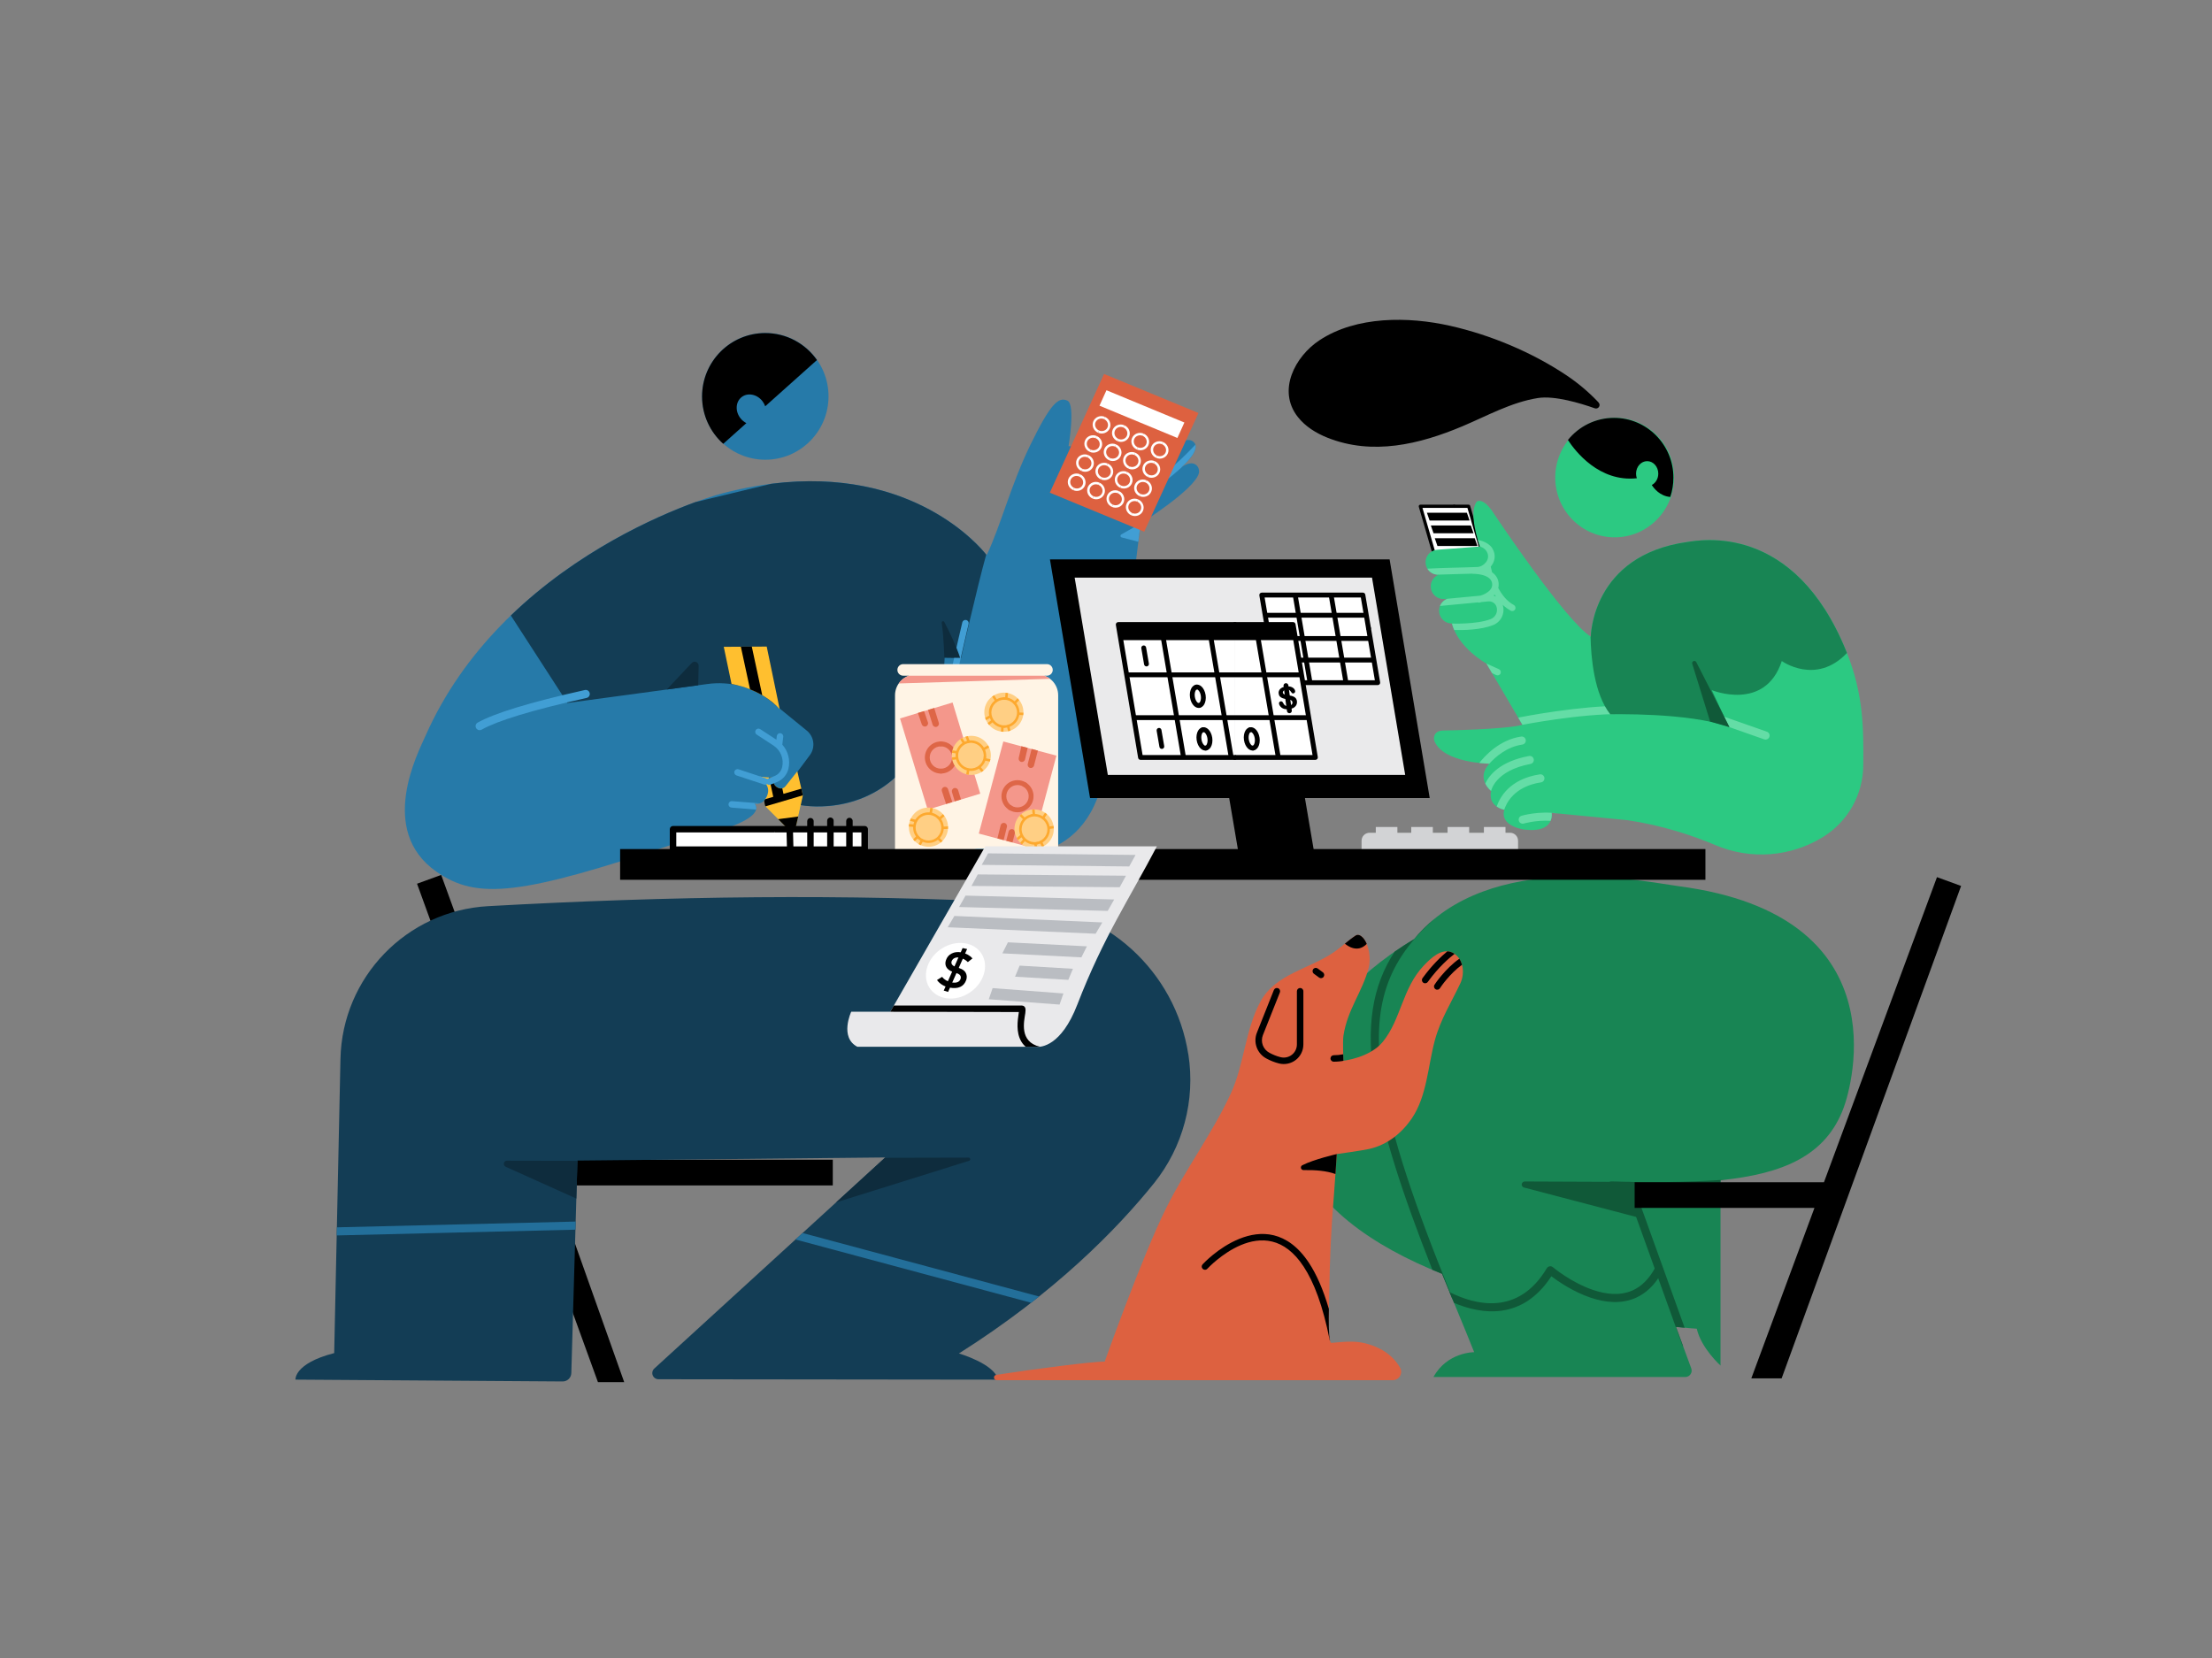 <?xml version="1.0" encoding="UTF-8" standalone="no"?>
<svg
   xmlns:serif="http://www.serif.com/"
   xmlns:dc="http://purl.org/dc/elements/1.1/"
   xmlns:cc="http://creativecommons.org/ns#"
   xmlns:rdf="http://www.w3.org/1999/02/22-rdf-syntax-ns#"
   xmlns:svg="http://www.w3.org/2000/svg"
   xmlns="http://www.w3.org/2000/svg"
   xmlns:sodipodi="http://sodipodi.sourceforge.net/DTD/sodipodi-0.dtd"
   xmlns:inkscape="http://www.inkscape.org/namespaces/inkscape"
   inkscape:version="1.0 (4035a4fb49, 2020-05-01)"
   sodipodi:docname="budgetting.svg"
   id="svg607"
   style="fill-rule:evenodd;clip-rule:evenodd;stroke-linejoin:round;stroke-miterlimit:2;"
   xml:space="preserve"
   version="1.1"
   viewBox="0 0 2732 2048"
   height="100%"
   width="100%"><rect x="0" y="0" width="2732" height="2048" fill="#808080" stroke="none"/><sodipodi:namedview
   inkscape:current-layer="_4---BUDGETTING"
   inkscape:window-maximized="1"
   inkscape:window-y="-11"
   inkscape:window-x="-11"
   inkscape:cy="1190.0513"
   inkscape:cx="1333.8001"
   inkscape:zoom="0.390625"
   showgrid="false"
   id="namedview609"
   inkscape:window-height="986"
   inkscape:window-width="1920"
   inkscape:pageshadow="2"
   inkscape:pageopacity="0"
   guidetolerance="10"
   gridtolerance="10"
   objecttolerance="10"
   borderopacity="1"
   bordercolor="#666666"
   pagecolor="#ffffff"
   inkscape:document-rotation="0" />
    <g
   id="g577"
   transform="matrix(1,0,0,1,38.291,2.296)">
        <g
   serif:id="4 - BUDGETTING"
   id="_4---BUDGETTING">
            <path
   d="M634.793,1430.18L990.264,1430.18L990.264,1461.89L646.349,1461.89L732.667,1704.91L700.229,1704.91L476.799,1089.25L506.589,1078.39L634.793,1430.18Z"
   serif:id="MANS CHAIR "
   id="MANS-CHAIR-" />
            <g
   id="MAN">
                <g
   id="g9">
                    <path
   id="path3"
   style="fill:#133d55;fill-opacity:1"
   d="M374.466,1669C374.466,1669 378.848,1463.21 382.203,1305.66C384.35,1204.76 463.832,1122.53 564.601,1116.96C787.268,1104.53 1007.09,1101.37 1222.38,1112.94C1326.95,1118.58 1413.3,1196.66 1429.39,1300.14C1429.45,1300.13 1429.45,1300.13 1429.45,1300.13C1438.26,1356.73 1422.88,1414.42 1387.06,1459.12C1341.61,1515.63 1264.87,1594.36 1146.05,1669.46C1146.05,1669.46 1189.99,1682.16 1194.48,1701.79C1194.48,1701.79 860.154,1701.4 774.951,1701.31C771.812,1701.3 768.998,1699.37 767.864,1696.44C766.73,1693.52 767.509,1690.19 769.825,1688.08C829.678,1633.37 1055.08,1427.35 1055.08,1427.35L674.879,1431.21C674.879,1431.21 668.772,1643.76 667.337,1693.69C667.171,1699.47 662.412,1704.07 656.624,1704.03C599.483,1703.63 326.612,1701.76 326.612,1701.76C326.612,1701.76 324.731,1681.81 374.466,1669Z" />
                    <path
   id="path5"
   style="fill:#236f9a;fill-opacity:1"
   d="M1235.26,1606.82L944.216,1528.68L952.972,1520.67L1245.05,1599.09C1241.83,1601.66 1238.57,1604.24 1235.26,1606.82ZM672.427,1516.55L377.561,1523.67L377.774,1513.66L672.715,1506.54L672.427,1516.55Z" />
                    <path
   id="path7"
   style="fill:#0e2c3d;fill-opacity:1"
   d="M1054.59,1427.79L1158.04,1427.55C1159.03,1427.55 1159.87,1428.27 1160.02,1429.25C1160.17,1430.23 1159.59,1431.17 1158.64,1431.47L994.355,1482.85L1054.59,1427.79ZM674.87,1431.51L673.531,1478.13L586.271,1438.85C584.581,1438.09 583.653,1436.25 584.043,1434.44C584.434,1432.62 586.038,1431.33 587.891,1431.34L674.87,1431.51Z" />
                </g>
                <g
   id="g25">
                    <path
   id="path11"
   style="fill:#267aa9;fill-opacity:1"
   d="M1180.33,683.486C1180.33,683.486 1079.86,547.831 853.849,607.077C823.413,615.056 582.341,691.567 487.242,906.531C477.943,927.551 427.805,1023.12 500.491,1074.21C551.205,1109.87 605.585,1103.26 796.132,1039.49C812.256,1034.09 911.578,1013.11 893.622,990.172C893.622,990.172 901.636,991.794 905.484,986.461C905.484,986.461 905.924,989.209 906.25,991.24C906.472,992.628 907.128,993.91 908.124,994.902C912.679,999.443 926.36,1013.08 934.966,1021.66C936.446,1023.13 938.608,1023.69 940.616,1023.11C942.624,1022.54 944.162,1020.92 944.634,1018.88C947.175,1007.94 950.876,992.003 950.876,992.003C950.876,992.003 1041.27,1011.62 1095.75,923.534C1095.75,923.534 1098.02,1010.54 1165.37,1045.66C1185.04,1055.92 1294.26,1077.71 1322.92,965.069C1342.96,886.281 1357.6,745.501 1370.41,644.351C1370.41,644.351 1437.34,602.336 1442.4,582.212C1444.22,574.984 1436.88,563.112 1420.52,575.118C1420.52,575.118 1444.95,554.345 1436.8,544.556C1432.26,539.111 1422.97,538.826 1404.57,554.581C1404.57,554.581 1427.49,531.107 1417.02,521.713C1405.76,511.624 1392.69,532.375 1380.71,543.545C1380.71,543.545 1407.37,502.609 1392.29,495.54C1385.9,492.545 1379,492.168 1355.73,521.472C1334.18,548.609 1303.62,551.409 1281.47,548.747C1281.47,548.747 1290.19,497.618 1280.2,492.664C1268.92,487.066 1258.75,497.074 1234.24,547.352C1210.04,596.97 1197.97,646.132 1180.33,683.486Z" />
                    <path
   id="path13"
   style="fill:#133d55;fill-opacity:1"
   d="M914.387,595.248C1089.16,573.283 1172.25,673.194 1179.77,682.757C1168.37,723.423 1148.82,810.298 1148.82,810.298L1128.25,810.01C1128.58,860.773 1095.85,921.443 1095.85,921.443L1095.72,923.578C1043.92,1007.28 958.527,993.399 950.463,992.2L953.098,978.963L946.252,959.758L944.123,954.317C944.123,954.317 953.568,941.658 961.936,930.442C968.996,920.978 967.347,907.631 958.195,900.17C939.893,885.25 912.788,863.154 912.788,863.154C912.63,863.033 912.473,862.912 912.317,862.793C890.543,846.134 863.029,838.837 835.862,842.517C778.288,850.314 662.531,865.994 662.531,865.994L592.644,757.94C674.178,679.281 769.816,636.418 820.746,617.821L914.387,595.248Z" />
                    <g
   id="g19">
                        <path
   id="path15"
   style="fill:rgb(255,191,47);"
   d="M905.516,986.661C907.466,984.29 913.911,975.34 908.131,966.701L899.996,956.865C899.996,956.865 911.407,958.511 916.044,958.07C916.044,958.07 915.407,969.494 924.842,971.48C927.423,972.015 930.086,971.049 931.724,968.983C936.276,963.264 946.472,950.408 946.472,950.408C946.472,950.408 952.157,974.943 953.185,979.38C953.289,979.83 953.292,980.298 953.192,980.749C952.255,984.986 947.291,1007.44 947.291,1007.44L944.634,1018.88C944.162,1020.92 942.624,1022.54 940.616,1023.11C938.608,1023.69 936.446,1023.13 934.966,1021.66C926.36,1013.08 912.679,999.443 908.124,994.902C907.128,993.91 906.472,992.628 906.25,991.24L905.516,986.661ZM865.224,842.514C865.224,842.514 901.436,847.818 924.673,873.582L908.664,796.322L855.616,796.629L865.224,842.514Z" />
                        <path
   id="path17"
   d="M947.568,1006.19L947.291,1007.44L944.634,1018.88C944.162,1020.92 942.624,1022.54 940.616,1023.11C938.608,1023.69 936.446,1023.13 934.966,1021.66L922.79,1009.52L947.568,1006.19ZM911.619,958.07C913.326,958.16 914.893,958.18 916.044,958.07C916.044,958.07 915.407,969.494 924.842,971.48C925.867,971.692 926.904,971.668 927.886,971.432L929.354,978.259L951.437,971.834L953.185,979.38C953.239,979.613 953.265,979.85 953.265,980.087L907.161,993.688C906.701,992.945 906.39,992.113 906.25,991.24L905.516,986.661C905.866,986.236 906.36,985.6 906.902,984.791L916.771,981.92L911.619,958.07ZM888.081,849.106L876.72,796.507L890.251,796.429L903.148,856.4C897.975,853.395 892.833,851 888.081,849.106Z" />
                    </g>
                    <path
   id="path21"
   style="fill:#419ed4;fill-opacity:1"
   d="M895.559,997.646L865.14,995.214C862.939,995.038 861.295,993.109 861.471,990.908C861.647,988.708 863.576,987.064 865.777,987.24L900.042,989.978C896.754,990.806 893.622,990.172 893.622,990.172C895.596,992.693 896.153,995.191 895.559,997.646ZM909.338,959.925C909.618,959.715 909.932,959.539 910.274,959.405C910.274,959.405 914.106,957.902 918.189,956.3C922.998,954.414 926.569,950.28 927.735,945.248C927.735,945.247 927.735,945.247 927.735,945.246C930.114,934.983 925.831,924.326 917.01,918.565C906.991,912.02 896.268,905.015 896.268,905.015C894.42,903.808 893.899,901.327 895.107,899.479C896.314,897.631 898.795,897.11 900.643,898.318L920.593,911.349L921.127,906.814C921.385,904.621 923.375,903.051 925.567,903.309C927.76,903.567 929.33,905.557 929.072,907.749L927.926,917.477C935.01,925.375 938.004,936.375 935.529,947.052C935.529,947.053 935.529,947.053 935.528,947.054C933.767,954.654 928.374,960.899 921.11,963.748C917.027,965.349 913.195,966.852 913.195,966.852C911.77,967.411 910.217,967.095 909.129,966.164C908.118,966.919 906.767,967.185 905.479,966.76L871.349,955.5C869.252,954.808 868.112,952.545 868.804,950.448C869.495,948.352 871.759,947.211 873.855,947.903L907.986,959.163C908.498,959.332 908.953,959.594 909.338,959.925ZM1150.23,766.482C1150.23,766.482 1121.09,888.67 1114.7,943.241C1114.44,945.433 1116.01,947.422 1118.21,947.679C1120.4,947.936 1122.39,946.364 1122.64,944.172C1129.01,889.886 1158.02,768.339 1158.02,768.339C1158.53,766.192 1157.2,764.032 1155.05,763.52C1152.91,763.008 1150.75,764.335 1150.23,766.482ZM684.048,849.984C614.675,865.534 572.288,878.743 551.686,890.212C549.275,891.554 548.407,894.601 549.75,897.012C551.092,899.424 554.139,900.291 556.55,898.949C576.726,887.718 618.295,874.971 686.236,859.742C688.928,859.139 690.625,856.462 690.021,853.77C689.417,851.077 686.741,849.381 684.048,849.984ZM1371.65,643.558C1370.84,644.076 1370.41,644.351 1370.41,644.351C1369.48,651.674 1368.54,659.205 1367.6,666.903L1347.08,661.506C1346.3,661.3 1345.72,660.641 1345.62,659.838C1345.51,659.036 1345.9,658.249 1346.6,657.848L1371.65,643.558ZM1438.1,546.898C1441.47,557.306 1420.52,575.118 1420.52,575.118C1421.12,574.677 1421.71,574.269 1422.28,573.892C1407.67,587.286 1387.94,603.178 1368.89,611.563C1366.87,612.453 1364.51,611.535 1363.62,609.514C1362.73,607.494 1363.65,605.131 1365.67,604.242C1397.74,590.124 1431.75,553.863 1438.1,546.898ZM1419.75,528.375C1419.57,539.217 1404.57,554.581 1404.57,554.581C1405.67,553.631 1406.75,552.739 1407.8,551.904C1393.08,566.058 1371.76,584.764 1353.03,594.275C1351.06,595.275 1348.65,594.488 1347.65,592.52C1346.65,590.551 1347.44,588.142 1349.41,587.142C1379.62,571.8 1416.71,531.701 1419.75,528.375ZM1395.32,513.6C1391.25,527.369 1380.71,543.545 1380.71,543.545C1381.04,543.241 1381.37,542.93 1381.69,542.614C1369.49,555.382 1353.02,569.36 1334.49,576.389C1332.42,577.171 1330.11,576.131 1329.33,574.067C1328.55,572.003 1329.59,569.691 1331.65,568.908C1363.64,556.777 1389.02,522.641 1395.32,513.6Z" />
                    <path
   id="path23"
   style="fill:#0e2c3d;fill-opacity:1"
   d="M785.188,849.38L816.115,816.547C817.507,815.07 819.665,814.602 821.543,815.372C823.422,816.141 824.632,817.988 824.587,820.018L824.057,844.116L785.188,849.38ZM1128.18,814.955C1128.09,810.595 1127.47,784.792 1124.81,767.086C1124.61,766.249 1125.07,765.395 1125.88,765.095C1126.68,764.795 1127.59,765.144 1127.98,765.909C1133.76,776.918 1142.54,794.769 1147.57,810.28L1128.25,810.01C1128.26,811.649 1128.23,813.299 1128.18,814.955Z" />
                </g>
                <g
   id="g33">
                    <g
   id="g29"
   transform="matrix(1.016,0,0,1.019,-17.691,-9.951)">
                        <circle
   id="circle27"
   style="fill:#267aa9;fill-opacity:1"
   r="76.828"
   cy="487.928"
   cx="910.065" />
                    </g>
                    <path
   id="path31"
   d="M854.975,545.882C838.925,531.531 828.813,510.642 828.813,487.402C828.813,444.18 863.787,409.09 906.864,409.09C933.249,409.09 956.594,422.254 970.726,442.391L906.805,499.542C906.039,497.29 904.869,495.094 903.289,493.074C896.611,484.537 885.12,482.353 877.645,488.2C870.17,494.047 869.523,505.725 876.201,514.262C878.276,516.915 880.815,518.954 883.555,520.33L854.975,545.882Z" />
                </g>
            </g>
            <g
   transform="matrix(0.926,0,0,0.926,133.563,52.699)"
   serif:id="TICKET NOTE"
   id="TICKET-NOTE">
                <g
   id="g38"
   transform="matrix(0.836,0,0.29,1,60.64,-2.266)">
                    <rect
   id="rect36"
   style="fill:white;"
   height="93.557"
   width="77.041"
   y="618.191"
   x="1757.08" />
                </g>
                <g
   id="g42"
   transform="matrix(0.836,0,0.29,1,60.64,-2.266)">
                    <path
   id="path40"
   d="M1759.73,709.614L1784.05,709.614C1785.45,709.614 1786.27,710.57 1785.86,711.748C1785.45,712.926 1783.97,713.882 1782.56,713.882L1756.33,713.882C1755.2,713.882 1754.42,713.255 1754.42,712.343L1754.42,618.786C1754.42,618.141 1754.81,617.446 1755.48,616.91C1756.15,616.373 1757.01,616.057 1757.82,616.057L1811.86,616.057C1813.27,616.057 1814.08,617.013 1813.67,618.191C1813.26,619.369 1811.79,620.325 1810.38,620.325L1759.73,620.325L1759.73,709.614Z" />
                </g>
                <g
   id="g46"
   transform="matrix(0.836,0,0.29,1,60.64,-2.266)">
                    <path
   id="path44"
   d="M1831.46,620.325L1810.38,620.325C1808.97,620.325 1808.16,619.369 1808.57,618.191C1808.98,617.013 1810.45,616.057 1811.86,616.057L1834.86,616.057C1835.99,616.057 1836.77,616.684 1836.77,617.596L1836.77,711.153C1836.77,711.798 1836.38,712.493 1835.71,713.03C1835.04,713.566 1834.18,713.882 1833.38,713.882L1782.56,713.882C1781.15,713.882 1780.34,712.926 1780.75,711.748C1781.16,710.57 1782.64,709.614 1784.05,709.614L1831.46,709.614L1831.46,620.325Z" />
                </g>
                <g
   id="g50"
   transform="matrix(1,0,0.478,1.383,-339.314,-243.265)">
                    <rect
   id="rect48"
   height="7.484"
   width="53.328"
   y="627.483"
   x="1756.99" />
                </g>
                <g
   id="g54"
   transform="matrix(1,0,0.478,1.383,-334.084,-226.275)">
                    <rect
   id="rect52"
   height="7.484"
   width="53.328"
   y="627.483"
   x="1756.99" />
                </g>
                <g
   id="g58"
   transform="matrix(1,0,0.478,1.383,-328.854,-209.285)">
                    <rect
   id="rect56"
   height="7.484"
   width="53.328"
   y="627.483"
   x="1756.99" />
                </g>
                <g
   id="g62"
   transform="matrix(1,0,0.478,1.383,-323.624,-192.296)">
                    <rect
   id="rect60"
   height="7.484"
   width="53.328"
   y="627.483"
   x="1756.99" />
                </g>
                <g
   id="g66"
   transform="matrix(1,0,0.478,1.383,-318.395,-175.306)">
                    <rect
   id="rect64"
   height="7.484"
   width="53.328"
   y="627.483"
   x="1756.99" />
                </g>
            </g>
            <g
   id="GIRL">
                <g
   id="g77">
                    <path
   id="path69"
   style="fill:url(#_Linear3);"
   d="M1789.51,672.758C1787.56,667.26 1775.92,632.854 1784.91,618.245C1785.52,617.294 1786.49,616.634 1787.59,616.423C1790.79,615.905 1797.61,617.254 1807.26,632.812C1807.26,632.812 1894.88,764.407 1926.51,784.068C1926.51,784.068 1927.35,683.584 2045.66,667.155C2062.08,664.874 2177.5,642.44 2242.19,802.585C2263.59,855.568 2263.35,897.931 2262.97,943.213C2262.72,979.108 2244.09,1012.37 2213.6,1031.32C2213.6,1031.32 2213.6,1031.32 2213.6,1031.32C2173.65,1056.16 2124.11,1060.04 2080.78,1041.71C2051.71,1029.46 2014.19,1017.01 1971.6,1010.74L1878.1,1001.7C1878.1,1001.7 1882.77,1027.25 1844.06,1022.33C1844.06,1022.33 1813.58,1018.31 1819.67,997.867C1819.67,997.867 1799.13,994.545 1803.37,974.691C1803.37,974.691 1783.9,959.499 1801.19,940.953C1801.19,940.953 1744.98,940.277 1733.55,913.508C1732.59,911.192 1732.53,908.595 1733.4,906.24C1734.45,903.329 1737.17,900.229 1743.8,900.002C1743.8,900.002 1821.56,898.807 1842.02,892.948L1797.57,817.327C1797.57,817.327 1762.95,798.298 1754.97,767.879C1746.75,767.917 1739.77,761.577 1739.14,753.25C1738.6,746.127 1742.88,739.743 1749.22,737.298L1745.58,737.573C1736.98,738.221 1729.48,731.769 1728.83,723.174C1728.31,716.237 1732.41,710.011 1738.53,707.526C1730.23,707.909 1723.08,701.615 1722.45,693.28C1721.81,684.793 1728.18,677.383 1736.66,676.743L1789.51,672.758Z" />
                    <path
   id="path71"
   style="fill:#64dda6;fill-opacity:1"
   d="M1876.82,1011.55C1858.52,1010.5 1843.83,1014.89 1843.83,1014.89C1841.18,1015.69 1838.39,1014.18 1837.6,1011.54C1836.81,1008.9 1838.31,1006.11 1840.96,1005.31C1840.96,1005.31 1862.33,998.902 1886.58,1002.52L1878.1,1001.7C1878.1,1001.7 1878.98,1006.51 1876.82,1011.55ZM1810.26,993.954C1813.76,983.341 1825.67,959.931 1863.51,954.157C1866.23,953.741 1868.79,955.618 1869.2,958.346C1869.62,961.074 1867.74,963.627 1865.01,964.043C1831.64,969.135 1822,990.105 1819.54,997.845C1818.76,997.7 1814.35,996.785 1810.26,993.954ZM1796.15,965.533C1801.04,955.103 1814.37,938.155 1850.19,931.483C1852.9,930.978 1855.52,932.77 1856.02,935.483C1856.53,938.196 1854.73,940.809 1852.02,941.314C1807.33,949.638 1803.23,975.322 1803.37,974.691C1803.37,974.691 1798.9,971.204 1796.15,965.533ZM1788.78,940.088C1794.63,932.505 1813.15,911.403 1840.48,907.487C1843.21,907.095 1845.75,908.995 1846.14,911.727C1846.53,914.459 1844.63,916.994 1841.9,917.386C1822.66,920.142 1808.56,932.752 1801.12,940.994C1800.19,940.976 1795.37,940.807 1788.78,940.088ZM2079.61,889.478L2140.66,910.939C2143.26,911.854 2146.12,910.484 2147.04,907.88C2147.95,905.277 2146.58,902.42 2143.98,901.505L2082.93,880.043C2080.32,879.128 2077.47,880.499 2076.55,883.102C2075.64,885.706 2077.01,888.562 2079.61,889.478ZM1836.81,884.073C1843.22,882.806 1913.77,869.107 1965.23,869.66C1967.99,869.69 1970.21,871.954 1970.18,874.714C1970.15,877.473 1967.88,879.689 1965.12,879.66C1912.04,879.089 1840.65,893.342 1842.02,892.948L1836.81,884.073ZM1797.57,817.327L1813.04,824.286C1815.05,825.217 1815.91,827.598 1814.99,829.6C1814.05,831.602 1811.67,832.472 1809.67,831.541L1804.52,829.144L1797.57,817.327ZM1786.89,664.622C1795.94,666.096 1802.38,670.929 1804.72,674.751C1809.95,683.282 1807.88,691.655 1802.88,697.619C1803.2,699.208 1803.75,701.633 1804.58,704.587C1805.79,705.438 1806.81,706.324 1807.66,707.208C1812.29,712.018 1812.59,717.122 1812.68,718.697C1812.78,720.595 1812.61,722.36 1812.21,723.998C1816.57,732.204 1822.71,740.297 1831.38,744.954C1833.32,745.998 1834.05,748.425 1833.01,750.37C1831.97,752.315 1829.54,753.046 1827.59,752.002C1823.92,750.028 1820.62,747.539 1817.65,744.71C1817.66,744.748 1817.67,744.785 1817.68,744.823C1820.93,754.98 1815.72,765.945 1805.76,769.826C1790.6,775.775 1769.36,776.17 1757.75,775.852C1756.63,773.291 1755.69,770.632 1754.97,767.879C1753.95,767.884 1785.35,769.241 1802.84,762.375C1808.94,759.999 1812.09,753.247 1810,747.046C1809.97,746.977 1809.95,746.907 1809.93,746.837C1808.43,742.712 1804.33,740.106 1799.95,740.52L1791.71,741.299C1790.13,741.768 1789.13,741.973 1789.13,741.973C1788.33,742.137 1787.53,742.048 1786.83,741.76L1740.23,746.164C1741.86,742.133 1745.1,738.886 1749.22,737.298L1790.24,733.403C1792.67,732.634 1796.34,731.203 1799.47,728.855C1802.41,726.646 1804.94,723.555 1804.69,719.138C1804.64,718.264 1804.47,715.431 1801.9,712.759C1798.72,709.466 1792.48,706.692 1780.55,706.416C1780.23,706.409 1779.92,706.364 1779.63,706.286C1765.66,706.748 1751.34,706.963 1737.1,707.525C1731.87,707.284 1727.24,704.404 1724.63,700.11C1745.32,698.935 1766.44,698.852 1786.62,698.023C1789.47,697.906 1792.58,696.436 1795.07,694.209C1795.41,693.605 1795.91,693.093 1796.52,692.736C1799.62,689.157 1800.94,684.177 1797.9,678.929C1795.08,674.067 1789.51,672.758 1789.51,672.758C1789.05,671.454 1788.04,668.525 1786.89,664.622ZM1812.18,742.099C1810.83,742.669 1810.62,743.264 1810.52,743.457C1810.73,743.154 1810.99,742.878 1811.28,742.642C1811.55,742.427 1811.85,742.244 1812.18,742.1L1812.25,742.072L1812.18,742.099ZM1807.69,732.191C1807.31,732.608 1806.9,733.011 1806.49,733.399C1807.44,733.72 1808.36,734.12 1809.24,734.594C1808.7,733.8 1808.19,732.998 1807.69,732.191Z" />
                    <path
   id="path73"
   style="fill:#188554;fill-opacity:1"
   d="M1926.18,783.862L1926.51,784.068C1926.51,784.068 1927.35,683.584 2045.66,667.155C2062.08,664.874 2177.5,642.44 2242.19,802.585C2242.42,803.142 2242.64,803.697 2242.86,804.25C2204.52,844.605 2162.37,814.188 2162.37,814.188C2141.76,877.193 2075.86,850.123 2075.86,850.123L2097.18,895.643C2047.39,877.357 1950.54,880.011 1950.54,880.011C1930.46,854.707 1926.65,809.136 1926.18,783.862Z" />
                    <path
   id="path75"
   style="fill:#105938;fill-opacity:1"
   d="M2073.87,888.92C2073.87,888.92 2061.01,847.412 2051.75,817.559C2051.34,816.221 2052.02,814.788 2053.31,814.259C2054.61,813.731 2056.1,814.283 2056.74,815.53C2073.13,847.578 2097.84,895.871 2097.84,895.871L2073.87,888.92Z" />
                </g>
                <g
   id="g87">
                    <path
   id="path79"
   style="fill:#188554;fill-opacity:1"
   d="M1708.24,1157.65C1801.07,1045.05 1993.3,1086.82 2035.62,1092.4C2309.51,1128.51 2248.76,1338.9 2238.86,1365.77C2217.12,1424.74 2164.78,1447.55 2086.67,1455.48L2086.67,1684.35C2086.67,1684.35 2062.83,1663.06 2057.35,1638.88C2057.35,1638.88 2047.95,1638.3 2031.69,1636.67C2031.69,1636.67 2044.06,1670.24 2050.57,1687.92C2051.47,1690.34 2051.12,1693.04 2049.64,1695.15C2048.17,1697.27 2045.76,1698.53 2043.18,1698.53L1732.16,1698.53C1749.1,1667.61 1782.45,1667.87 1782.45,1667.87C1769.42,1635.23 1755.98,1603.49 1742.75,1571.09C1657.57,1537.06 1582.46,1486.54 1559.55,1411.95C1550.66,1383.01 1545.41,1255.68 1708.24,1157.65Z" />
                    <path
   id="path81"
   style="fill:#105938;fill-opacity:1"
   d="M1752.04,1593.68C1783.01,1609.31 1836.62,1623.81 1872.15,1564.18C1872.9,1562.91 1874.17,1562.05 1875.62,1561.8C1877.07,1561.56 1878.55,1561.97 1879.68,1562.92C1879.68,1562.92 1901.9,1581.71 1929.23,1590.99C1944.99,1596.34 1962.51,1598.6 1978.25,1591.5C1988.67,1586.79 1998.23,1577.96 2006.04,1563.43C2007.34,1561 2010.37,1560.08 2012.81,1561.39C2015.24,1562.7 2016.15,1565.73 2014.84,1568.16C2005.77,1585.05 1994.48,1595.14 1982.36,1600.61C1964.27,1608.78 1944.12,1606.61 1926.01,1600.46C1904.5,1593.15 1885.96,1580.32 1877.74,1574.11C1842.01,1629.06 1791.41,1621.29 1757.55,1607.01L1755.19,1601.32C1754.36,1599.31 1753.53,1597.3 1752.7,1595.29L1752.04,1593.68Z" />
                    <path
   id="path83"
   style="fill:#105938;fill-opacity:1"
   d="M1976.57,1457.56C1976.57,1457.56 1891.67,1457.21 1844.95,1457.02C1843.04,1457.01 1841.41,1458.43 1841.16,1460.33C1840.92,1462.23 1842.12,1464.02 1843.97,1464.5C1892.93,1477.34 1986.71,1501.94 1986.71,1501.94L1976.57,1457.56Z" />
                    <path
   id="path85"
   style="fill:#105938;fill-opacity:1"
   d="M2092.79,1454.82C2090.76,1455.05 2088.73,1455.27 2086.67,1455.48L2086.67,1465.24C2049.39,1467.58 2014.85,1468.16 1981.17,1467.7L2042.37,1637.68C2039.25,1637.4 2035.67,1637.07 2031.69,1636.67L2040.61,1660.89C2040.1,1660.38 2039.68,1659.75 2039.42,1659.02L1970.48,1467.53C1964.18,1467.4 1957.91,1467.24 1951.64,1467.05C1948.89,1466.97 1946.72,1464.66 1946.8,1461.91C1946.88,1459.15 1949.19,1456.98 1951.94,1457.06C1996.8,1458.41 2042.19,1458.25 2092.79,1454.82ZM1733.36,1132.62C1676.37,1183.44 1653.89,1238.9 1669.61,1335.52C1680.31,1401.32 1708.53,1485.88 1755.39,1600.37C1755.7,1601.12 1755.81,1601.91 1755.75,1602.67C1751.41,1592.18 1747.07,1581.67 1742.75,1571.09C1738.76,1569.5 1734.8,1567.87 1730.86,1566.2C1692.71,1469.72 1669.31,1395.97 1659.74,1337.13C1648.03,1265.19 1656.76,1215.14 1684.27,1173.1C1691.82,1167.88 1699.8,1162.73 1708.24,1157.65C1715.97,1148.27 1724.39,1139.96 1733.36,1132.62Z" />
                </g>
                <g
   id="g95">
                    <g
   id="g91"
   transform="matrix(1.044,0,0,1.051,-87.997,-50.258)">
                        <circle
   id="circle89"
   style="fill:#2cc982;fill-opacity:1"
   r="70.296"
   cy="606.84"
   cx="1957.8" />
                    </g>
                    <path
   id="path93"
   d="M1898.21,541.163C1911.67,524.485 1932.19,513.82 1955.17,513.82C1995.66,513.82 2028.53,546.934 2028.53,587.723C2028.53,596.06 2027.16,604.076 2024.63,611.55C2011.69,610.417 2004.34,600.781 2001.81,596.752C2006.54,594.316 2009.83,588.946 2009.83,582.72C2009.83,574.206 2003.68,567.293 1996.1,567.293C1988.52,567.293 1982.37,574.206 1982.37,582.72C1982.37,584.732 1982.71,586.656 1983.34,588.42C1936.86,593.427 1907.3,555.054 1898.21,541.163ZM1931.53,502.057C1933.43,502.697 1935.52,501.965 1936.61,500.28C1937.69,498.596 1937.5,496.389 1936.13,494.922C1935.74,494.441 1935.3,493.973 1934.84,493.491C1923.28,481.436 1910.26,470.496 1896.39,461.242C1853.73,432.771 1802.9,411.475 1752.93,400.175C1701.31,388.503 1636.88,387.846 1591.27,418.053C1561.26,437.924 1538.82,479.97 1564.69,512.804C1573.97,524.581 1587.3,532.766 1601.08,538.278C1656.86,560.59 1715.02,546.514 1768.01,524.172C1798.18,511.451 1828.18,494.588 1861.04,489.355C1881.67,486.07 1913.5,495.672 1931.53,502.057Z" />
                </g>
            </g>
            <g
   transform="matrix(1,0,0,1,6.023,2.734)"
   serif:id="GIRLS CHAIR"
   id="GIRLS-CHAIR">
                <path
   id="path98"
   d="M2208.42,1455.26L2348.01,1078.39L2377.8,1089.25L2156.14,1697.47L2118.71,1697.47L2196.68,1486.96L1974.6,1486.96L1974.6,1455.26L2208.42,1455.26Z" />
            </g>
            <g
   serif:id="COMPUTER SCREEN"
   id="COMPUTER-SCREEN">
                <g
   id="g115">
                    <g
   id="g109">
                        <g
   id="g103"
   transform="matrix(0.843,0,0.162,0.964,99.79,26.565)">
                            <rect
   id="rect101"
   height="305.717"
   width="497.646"
   y="686.84"
   x="1242.49" />
                        </g>
                        <g
   id="g107"
   transform="matrix(0.188,0,0.045,0.265,1212.9,786.955)">
                            <rect
   id="rect105"
   height="305.717"
   width="497.646"
   y="686.84"
   x="1242.49" />
                        </g>
                    </g>
                    <g
   id="g113"
   transform="matrix(0.738,0,0.134,0.797,280.009,163.781)">
                        <rect
   id="rect111"
   style="fill:rgb(234,234,235);"
   height="305.717"
   width="497.646"
   y="686.84"
   x="1242.49" />
                    </g>
                </g>
                <g
   id="g133">
                    <g
   id="g119"
   transform="matrix(0.251,0,0.06,0.354,1167,489.54)">
                        <rect
   id="rect117"
   style="fill:white;"
   height="305.717"
   width="497.646"
   y="686.84"
   x="1242.49" />
                    </g>
                    <g
   id="g123"
   transform="matrix(0.251,0,0.06,0.354,1167,489.54)">
                        <path
   id="path121"
   d="M1254.63,695.315L1254.63,801.066C1254.63,805.678 1249.19,810.053 1242.49,810.83C1235.79,811.608 1230.35,808.494 1230.35,803.881L1230.35,688.248C1230.35,685.789 1231.92,683.272 1234.65,681.368C1237.38,679.464 1240.98,678.366 1244.5,678.366L1742.15,678.366C1747.99,678.366 1752.27,681.353 1752.27,685.433L1752.27,801.066C1752.27,805.678 1746.83,810.053 1740.13,810.83C1733.43,811.608 1728,808.494 1728,803.881L1728,695.315L1254.63,695.315Z" />
                    </g>
                    <g
   id="g127"
   transform="matrix(0.251,0,0.06,0.354,1167,489.54)">
                        <path
   id="path125"
   d="M1728,984.083L1728,803.881C1728,799.269 1733.43,794.893 1740.13,794.116C1746.83,793.339 1752.27,796.453 1752.27,801.066L1752.27,991.15C1752.27,993.609 1750.7,996.126 1747.97,998.03C1745.24,999.934 1741.64,1001.03 1738.12,1001.03L1240.47,1001.03C1234.63,1001.03 1230.35,998.045 1230.35,993.965L1230.35,803.881C1230.35,799.269 1235.79,794.893 1242.49,794.116C1249.19,793.339 1254.63,796.453 1254.63,801.066L1254.63,984.083L1728,984.083Z" />
                    </g>
                    <path
   id="path129"
   d="M1582.76,840.898L1576.68,840.898L1558.33,732.676L1564.42,732.676L1582.76,840.898ZM1627.13,840.898L1621.04,840.898L1602.7,732.676L1608.78,732.676L1627.13,840.898Z" />
                    <path
   id="path131"
   d="M1658.11,815.995L1533.39,815.995L1532.38,809.995L1657.1,809.995L1658.11,815.995ZM1653.62,789.32L1528.9,789.32L1527.89,783.32L1652.61,783.32L1653.62,789.32ZM1648.79,760.634L1524.07,760.634L1523.05,754.634L1647.78,754.634L1648.79,760.634Z" />
                </g>
                <g
   id="g207">
                    <g
   id="g159">
                        <g
   id="g137"
   transform="matrix(0.434,0,0.09,0.537,741.787,400.271)">
                            <path
   id="path135"
   style="fill:white;"
   d="M1510.92,992.558L1740.13,992.558L1740.13,686.84L1574.61,686.84" />
                        </g>
                        <g
   id="g141"
   transform="matrix(0.434,0,0.09,0.537,741.787,400.271)">
                            <path
   id="path139"
   d="M1733.13,692.427L1573.44,692.427C1569.63,692.427 1567.06,689.924 1567.7,686.84C1568.34,683.757 1571.96,681.254 1575.77,681.254L1741.3,681.254C1744.67,681.254 1747.14,683.223 1747.14,685.912L1747.14,991.63C1747.14,993.251 1746.23,994.91 1744.66,996.165C1743.08,997.42 1741,998.144 1738.97,998.144L1509.75,998.144C1505.94,998.144 1503.37,995.641 1504.01,992.558C1504.65,989.474 1508.27,986.971 1512.08,986.971L1733.13,986.971L1733.13,692.427Z" />
                        </g>
                        <g
   id="g145"
   transform="matrix(0.434,0,0.09,0.537,741.787,400.271)">
                            <path
   id="path143"
   style="fill:white;"
   d="M1574.61,686.84L1242.49,686.84L1242.49,992.558L1510.92,992.558" />
                        </g>
                        <g
   id="g149"
   transform="matrix(0.434,0,0.09,0.537,741.787,400.271)">
                            <path
   id="path147"
   d="M1249.49,986.971L1512.08,986.971C1515.89,986.971 1518.47,989.474 1517.83,992.558C1517.18,995.641 1513.57,998.144 1509.75,998.144L1241.32,998.144C1237.95,998.144 1235.48,996.175 1235.48,993.486L1235.48,687.769C1235.48,686.148 1236.39,684.489 1237.96,683.233C1239.54,681.978 1241.62,681.254 1243.65,681.254L1575.77,681.254C1579.58,681.254 1582.16,683.757 1581.52,686.84C1580.87,689.924 1577.26,692.427 1573.44,692.427L1249.49,692.427L1249.49,986.971Z" />
                        </g>
                        <g
   id="g153"
   transform="matrix(0.434,0,0.011,0.064,796.463,724.822)">
                            <rect
   id="rect151"
   height="305.717"
   width="497.646"
   y="686.84"
   x="1242.49" />
                        </g>
                        <path
   id="path155"
   d="M1579.47,887.098L1363.36,887.098L1362.35,881.098L1578.46,881.098L1579.47,887.098ZM1570.56,834.224L1354.46,834.224L1353.44,828.224L1569.55,828.224L1570.56,834.224Z" />
                        <path
   id="path157"
   d="M1426.53,933.291L1420.45,933.291L1392.62,769.116L1398.7,769.116L1426.53,933.291ZM1485.42,933.291L1479.33,933.291L1451.5,769.116L1457.59,769.116L1485.42,933.291ZM1543.57,933.291L1537.49,933.291L1509.66,769.116L1515.74,769.116L1543.57,933.291Z" />
                    </g>
                    <g
   id="g169">
                        <g
   id="g163"
   transform="matrix(39.133,-3.062,2.98,38.083,1539.87,874.293)">
                            <path
   id="path161"
   style="fill-rule:nonzero;"
   d="M0.622,-0.215C0.622,-0.172 0.611,-0.133 0.589,-0.098C0.566,-0.064 0.534,-0.037 0.491,-0.017C0.448,0.002 0.397,0.012 0.338,0.012C0.267,0.012 0.209,-0.001 0.163,-0.028C0.131,-0.047 0.104,-0.073 0.084,-0.105C0.063,-0.137 0.053,-0.168 0.053,-0.198C0.053,-0.216 0.059,-0.231 0.072,-0.243C0.084,-0.256 0.099,-0.262 0.118,-0.262C0.133,-0.262 0.146,-0.257 0.157,-0.248C0.168,-0.238 0.177,-0.223 0.184,-0.204C0.193,-0.181 0.203,-0.162 0.214,-0.147C0.224,-0.132 0.239,-0.119 0.258,-0.109C0.278,-0.099 0.303,-0.094 0.334,-0.094C0.377,-0.094 0.412,-0.104 0.439,-0.124C0.466,-0.144 0.479,-0.169 0.479,-0.199C0.479,-0.223 0.472,-0.242 0.457,-0.257C0.443,-0.272 0.424,-0.283 0.401,-0.291C0.378,-0.299 0.347,-0.307 0.309,-0.316C0.258,-0.328 0.215,-0.342 0.18,-0.358C0.145,-0.374 0.118,-0.396 0.097,-0.424C0.077,-0.452 0.067,-0.486 0.067,-0.528C0.067,-0.567 0.078,-0.602 0.099,-0.633C0.121,-0.663 0.152,-0.687 0.192,-0.703C0.233,-0.72 0.281,-0.728 0.336,-0.728C0.38,-0.728 0.418,-0.723 0.45,-0.712C0.482,-0.701 0.509,-0.686 0.53,-0.668C0.551,-0.65 0.566,-0.631 0.576,-0.611C0.586,-0.591 0.591,-0.572 0.591,-0.553C0.591,-0.536 0.585,-0.52 0.573,-0.507C0.56,-0.493 0.545,-0.486 0.527,-0.486C0.51,-0.486 0.498,-0.49 0.489,-0.498C0.48,-0.507 0.471,-0.52 0.461,-0.539C0.448,-0.566 0.432,-0.587 0.414,-0.602C0.396,-0.617 0.367,-0.625 0.326,-0.625C0.289,-0.625 0.259,-0.617 0.236,-0.6C0.213,-0.584 0.201,-0.564 0.201,-0.541C0.201,-0.527 0.205,-0.514 0.213,-0.504C0.221,-0.493 0.231,-0.485 0.245,-0.477C0.259,-0.47 0.273,-0.464 0.287,-0.459C0.301,-0.455 0.324,-0.449 0.356,-0.441C0.396,-0.431 0.433,-0.421 0.466,-0.41C0.498,-0.398 0.526,-0.384 0.549,-0.368C0.572,-0.352 0.59,-0.331 0.603,-0.306C0.616,-0.281 0.622,-0.251 0.622,-0.215Z" />
                        </g>
                        <g
   id="g167"
   transform="matrix(1,-0.017,0.017,1,-14.793,25.997)">
                            <path
   id="path165"
   d="M1547.41,845.252L1551.14,876.43C1551.34,878.074 1552.83,879.249 1554.47,879.053C1556.12,878.857 1557.29,877.362 1557.1,875.718L1553.37,844.54C1553.18,842.896 1551.68,841.721 1550.04,841.917C1548.39,842.114 1547.22,843.608 1547.41,845.252Z" />
                        </g>
                    </g>
                    <path
   id="path171"
   d="M1371.33,798.43L1374.76,818.371C1375.04,820.003 1376.6,821.099 1378.23,820.819C1379.86,820.538 1380.96,818.985 1380.67,817.353L1377.24,797.413C1376.96,795.781 1375.41,794.684 1373.78,794.965C1372.15,795.246 1371.05,796.798 1371.33,798.43Z" />
                    <g
   id="g175"
   transform="matrix(1,0,0,1,18.943,101.882)">
                        <path
   id="path173"
   d="M1371.33,798.43L1374.76,818.371C1375.04,820.003 1376.6,821.099 1378.23,820.819C1379.86,820.538 1380.96,818.985 1380.67,817.353L1377.24,797.413C1376.96,795.781 1375.41,794.684 1373.78,794.965C1372.15,795.246 1371.05,796.798 1371.33,798.43Z" />
                    </g>
                    <g
   id="g185">
                        <g
   id="g179"
   transform="matrix(0.872,-0.127,0.123,0.85,92.366,350.963)">
                            <path
   id="path177"
   d="M1432.45,800.316C1433.5,800.316 1434.24,801.314 1434.92,802.509C1436.05,804.472 1436.7,807.196 1436.7,810.189C1436.7,813.183 1436.05,815.906 1434.92,817.87C1434.24,819.064 1433.5,820.062 1432.45,820.062C1430.57,820.062 1429.05,821.628 1429.05,823.556C1429.05,825.484 1430.57,827.05 1432.45,827.05C1435.1,827.05 1437.64,825.706 1439.63,823.16C1441.91,820.227 1443.51,815.525 1443.51,810.189C1443.51,804.853 1441.91,800.152 1439.63,797.219C1437.64,794.673 1435.1,793.329 1432.45,793.329C1430.57,793.329 1429.05,794.894 1429.05,796.823C1429.05,798.751 1430.57,800.316 1432.45,800.316Z" />
                        </g>
                        <g
   id="g183"
   transform="matrix(0.872,-0.127,0.123,0.85,92.366,350.963)">
                            <path
   id="path181"
   d="M1432.45,820.062C1431.41,820.062 1430.66,819.064 1429.98,817.87C1428.86,815.906 1428.21,813.183 1428.21,810.189C1428.21,807.196 1428.86,804.472 1429.98,802.509C1430.66,801.314 1431.41,800.316 1432.45,800.316C1434.33,800.316 1435.86,798.751 1435.86,796.823C1435.86,794.894 1434.33,793.329 1432.45,793.329C1429.8,793.329 1427.27,794.673 1425.28,797.219C1422.99,800.152 1421.4,804.853 1421.4,810.189C1421.4,815.525 1422.99,820.227 1425.28,823.16C1427.27,825.706 1429.8,827.05 1432.45,827.05C1434.33,827.05 1435.86,825.484 1435.86,823.556C1435.86,821.628 1434.33,820.062 1432.45,820.062Z" />
                        </g>
                    </g>
                    <g
   id="g195">
                        <g
   id="g189"
   transform="matrix(0.872,-0.127,0.123,0.85,100.543,403.611)">
                            <path
   id="path187"
   d="M1432.45,800.316C1433.5,800.316 1434.24,801.314 1434.92,802.509C1436.05,804.472 1436.7,807.196 1436.7,810.189C1436.7,813.183 1436.05,815.906 1434.92,817.87C1434.24,819.064 1433.5,820.062 1432.45,820.062C1430.57,820.062 1429.05,821.628 1429.05,823.556C1429.05,825.484 1430.57,827.05 1432.45,827.05C1435.1,827.05 1437.64,825.706 1439.63,823.16C1441.91,820.227 1443.51,815.525 1443.51,810.189C1443.51,804.853 1441.91,800.152 1439.63,797.219C1437.64,794.673 1435.1,793.329 1432.45,793.329C1430.57,793.329 1429.05,794.894 1429.05,796.823C1429.05,798.751 1430.57,800.316 1432.45,800.316Z" />
                        </g>
                        <g
   id="g193"
   transform="matrix(0.872,-0.127,0.123,0.85,100.543,403.611)">
                            <path
   id="path191"
   d="M1432.45,820.062C1431.41,820.062 1430.66,819.064 1429.98,817.87C1428.86,815.906 1428.21,813.183 1428.21,810.189C1428.21,807.196 1428.86,804.472 1429.98,802.509C1430.66,801.314 1431.41,800.316 1432.45,800.316C1434.33,800.316 1435.86,798.751 1435.86,796.823C1435.86,794.894 1434.33,793.329 1432.45,793.329C1429.8,793.329 1427.27,794.673 1425.28,797.219C1422.99,800.152 1421.4,804.853 1421.4,810.189C1421.4,815.525 1422.99,820.227 1425.28,823.16C1427.27,825.706 1429.8,827.05 1432.45,827.05C1434.33,827.05 1435.86,825.484 1435.86,823.556C1435.86,821.628 1434.33,820.062 1432.45,820.062Z" />
                        </g>
                    </g>
                    <g
   id="g205">
                        <g
   id="g199"
   transform="matrix(0.872,-0.127,0.123,0.85,158.987,403.58)">
                            <path
   id="path197"
   d="M1432.45,800.316C1433.5,800.316 1434.24,801.314 1434.92,802.509C1436.05,804.472 1436.7,807.196 1436.7,810.189C1436.7,813.183 1436.05,815.906 1434.92,817.87C1434.24,819.064 1433.5,820.062 1432.45,820.062C1430.57,820.062 1429.05,821.628 1429.05,823.556C1429.05,825.484 1430.57,827.05 1432.45,827.05C1435.1,827.05 1437.64,825.706 1439.63,823.16C1441.91,820.227 1443.51,815.525 1443.51,810.189C1443.51,804.853 1441.91,800.152 1439.63,797.219C1437.64,794.673 1435.1,793.329 1432.45,793.329C1430.57,793.329 1429.05,794.894 1429.05,796.823C1429.05,798.751 1430.57,800.316 1432.45,800.316Z" />
                        </g>
                        <g
   id="g203"
   transform="matrix(0.872,-0.127,0.123,0.85,158.987,403.58)">
                            <path
   id="path201"
   d="M1432.45,820.062C1431.41,820.062 1430.66,819.064 1429.98,817.87C1428.86,815.906 1428.21,813.183 1428.21,810.189C1428.21,807.196 1428.86,804.472 1429.98,802.509C1430.66,801.314 1431.41,800.316 1432.45,800.316C1434.33,800.316 1435.86,798.751 1435.86,796.823C1435.86,794.894 1434.33,793.329 1432.45,793.329C1429.8,793.329 1427.27,794.673 1425.28,797.219C1422.99,800.152 1421.4,804.853 1421.4,810.189C1421.4,815.525 1422.99,820.227 1425.28,823.16C1427.27,825.706 1429.8,827.05 1432.45,827.05C1434.33,827.05 1435.86,825.484 1435.86,823.556C1435.86,821.628 1434.33,820.062 1432.45,820.062Z" />
                        </g>
                    </g>
                </g>
            </g>
            <g
   id="CALCULATOR">
                <g
   id="g212"
   transform="matrix(0.784,0.324,-0.365,0.799,456.503,-337.805)">
                    <rect
   id="rect210"
   style="fill:rgb(221,97,64);"
   height="183.517"
   width="148.747"
   y="461.54"
   x="1323.04" />
                </g>
                <g
   id="g216"
   transform="matrix(0.647,0.268,-0.047,0.104,493.968,77.139)">
                    <rect
   id="rect214"
   style="fill:white;"
   height="183.517"
   width="148.747"
   y="461.54"
   x="1323.04" />
                </g>
                <g
   id="g378">
                    <g
   id="g226">
                        <g
   id="g220"
   transform="matrix(0.908,0.393,-0.379,0.875,318.062,-459.153)">
                            <path
   id="path218"
   style="fill:white;"
   d="M1325.61,518.351C1330.08,518.351 1333.73,521.949 1333.73,526.417C1333.73,530.885 1330.08,534.483 1325.61,534.483L1325.61,537.629C1331.78,537.629 1336.76,532.589 1336.76,526.417C1336.76,520.245 1331.78,515.205 1325.61,515.205L1325.61,518.351Z" />
                        </g>
                        <g
   id="g224"
   transform="matrix(0.908,0.393,-0.379,0.875,318.062,-459.153)">
                            <path
   id="path222"
   style="fill:white;"
   d="M1325.61,534.483C1321.14,534.483 1317.49,530.885 1317.49,526.417C1317.49,521.949 1321.14,518.351 1325.61,518.351L1325.61,515.205C1319.43,515.205 1314.45,520.245 1314.45,526.417C1314.45,532.589 1319.43,537.629 1325.61,537.629L1325.61,534.483Z" />
                        </g>
                    </g>
                    <g
   id="g236">
                        <g
   id="g230"
   transform="matrix(0.908,0.393,-0.379,0.875,307.832,-435.519)">
                            <path
   id="path228"
   style="fill:white;"
   d="M1325.61,518.351C1330.08,518.351 1333.73,521.949 1333.73,526.417C1333.73,530.885 1330.08,534.483 1325.61,534.483L1325.61,537.629C1331.78,537.629 1336.76,532.589 1336.76,526.417C1336.76,520.245 1331.78,515.205 1325.61,515.205L1325.61,518.351Z" />
                        </g>
                        <g
   id="g234"
   transform="matrix(0.908,0.393,-0.379,0.875,307.832,-435.519)">
                            <path
   id="path232"
   style="fill:white;"
   d="M1325.61,534.483C1321.14,534.483 1317.49,530.885 1317.49,526.417C1317.49,521.949 1321.14,518.351 1325.61,518.351L1325.61,515.205C1319.43,515.205 1314.45,520.245 1314.45,526.417C1314.45,532.589 1319.43,537.629 1325.61,537.629L1325.61,534.483Z" />
                        </g>
                    </g>
                    <g
   id="g246">
                        <g
   id="g240"
   transform="matrix(0.908,0.393,-0.379,0.875,297.602,-411.886)">
                            <path
   id="path238"
   style="fill:white;"
   d="M1325.61,518.351C1330.08,518.351 1333.73,521.949 1333.73,526.417C1333.73,530.885 1330.08,534.483 1325.61,534.483L1325.61,537.629C1331.78,537.629 1336.76,532.589 1336.76,526.417C1336.76,520.245 1331.78,515.205 1325.61,515.205L1325.61,518.351Z" />
                        </g>
                        <g
   id="g244"
   transform="matrix(0.908,0.393,-0.379,0.875,297.602,-411.886)">
                            <path
   id="path242"
   style="fill:white;"
   d="M1325.61,534.483C1321.14,534.483 1317.49,530.885 1317.49,526.417C1317.49,521.949 1321.14,518.351 1325.61,518.351L1325.61,515.205C1319.43,515.205 1314.45,520.245 1314.45,526.417C1314.45,532.589 1319.43,537.629 1325.61,537.629L1325.61,534.483Z" />
                        </g>
                    </g>
                    <g
   id="g256">
                        <g
   id="g250"
   transform="matrix(0.908,0.393,-0.379,0.875,287.371,-388.252)">
                            <path
   id="path248"
   style="fill:white;"
   d="M1325.61,518.351C1330.08,518.351 1333.73,521.949 1333.73,526.417C1333.73,530.885 1330.08,534.483 1325.61,534.483L1325.61,537.629C1331.78,537.629 1336.76,532.589 1336.76,526.417C1336.76,520.245 1331.78,515.205 1325.61,515.205L1325.61,518.351Z" />
                        </g>
                        <g
   id="g254"
   transform="matrix(0.908,0.393,-0.379,0.875,287.371,-388.252)">
                            <path
   id="path252"
   style="fill:white;"
   d="M1325.61,534.483C1321.14,534.483 1317.49,530.885 1317.49,526.417C1317.49,521.949 1321.14,518.351 1325.61,518.351L1325.61,515.205C1319.43,515.205 1314.45,520.245 1314.45,526.417C1314.45,532.589 1319.43,537.629 1325.61,537.629L1325.61,534.483Z" />
                        </g>
                    </g>
                    <g
   id="g266">
                        <g
   id="g260"
   transform="matrix(0.908,0.393,-0.379,0.875,341.967,-448.805)">
                            <path
   id="path258"
   style="fill:white;"
   d="M1325.61,518.351C1330.08,518.351 1333.73,521.949 1333.73,526.417C1333.73,530.885 1330.08,534.483 1325.61,534.483L1325.61,537.629C1331.78,537.629 1336.76,532.589 1336.76,526.417C1336.76,520.245 1331.78,515.205 1325.61,515.205L1325.61,518.351Z" />
                        </g>
                        <g
   id="g264"
   transform="matrix(0.908,0.393,-0.379,0.875,341.967,-448.805)">
                            <path
   id="path262"
   style="fill:white;"
   d="M1325.61,534.483C1321.14,534.483 1317.49,530.885 1317.49,526.417C1317.49,521.949 1321.14,518.351 1325.61,518.351L1325.61,515.205C1319.43,515.205 1314.45,520.245 1314.45,526.417C1314.45,532.589 1319.43,537.629 1325.61,537.629L1325.61,534.483Z" />
                        </g>
                    </g>
                    <g
   id="g276">
                        <g
   id="g270"
   transform="matrix(0.908,0.393,-0.379,0.875,331.736,-425.172)">
                            <path
   id="path268"
   style="fill:white;"
   d="M1325.61,518.351C1330.08,518.351 1333.73,521.949 1333.73,526.417C1333.73,530.885 1330.08,534.483 1325.61,534.483L1325.61,537.629C1331.78,537.629 1336.76,532.589 1336.76,526.417C1336.76,520.245 1331.78,515.205 1325.61,515.205L1325.61,518.351Z" />
                        </g>
                        <g
   id="g274"
   transform="matrix(0.908,0.393,-0.379,0.875,331.736,-425.172)">
                            <path
   id="path272"
   style="fill:white;"
   d="M1325.61,534.483C1321.14,534.483 1317.49,530.885 1317.49,526.417C1317.49,521.949 1321.14,518.351 1325.61,518.351L1325.61,515.205C1319.43,515.205 1314.45,520.245 1314.45,526.417C1314.45,532.589 1319.43,537.629 1325.61,537.629L1325.61,534.483Z" />
                        </g>
                    </g>
                    <g
   id="g286">
                        <g
   id="g280"
   transform="matrix(0.908,0.393,-0.379,0.875,321.506,-401.538)">
                            <path
   id="path278"
   style="fill:white;"
   d="M1325.61,518.351C1330.08,518.351 1333.73,521.949 1333.73,526.417C1333.73,530.885 1330.08,534.483 1325.61,534.483L1325.61,537.629C1331.78,537.629 1336.76,532.589 1336.76,526.417C1336.76,520.245 1331.78,515.205 1325.61,515.205L1325.61,518.351Z" />
                        </g>
                        <g
   id="g284"
   transform="matrix(0.908,0.393,-0.379,0.875,321.506,-401.538)">
                            <path
   id="path282"
   style="fill:white;"
   d="M1325.61,534.483C1321.14,534.483 1317.49,530.885 1317.49,526.417C1317.49,521.949 1321.14,518.351 1325.61,518.351L1325.61,515.205C1319.43,515.205 1314.45,520.245 1314.45,526.417C1314.45,532.589 1319.43,537.629 1325.61,537.629L1325.61,534.483Z" />
                        </g>
                    </g>
                    <g
   id="g296">
                        <g
   id="g290"
   transform="matrix(0.908,0.393,-0.379,0.875,311.275,-377.905)">
                            <path
   id="path288"
   style="fill:white;"
   d="M1325.61,518.351C1330.08,518.351 1333.73,521.949 1333.73,526.417C1333.73,530.885 1330.08,534.483 1325.61,534.483L1325.61,537.629C1331.78,537.629 1336.76,532.589 1336.76,526.417C1336.76,520.245 1331.78,515.205 1325.61,515.205L1325.61,518.351Z" />
                        </g>
                        <g
   id="g294"
   transform="matrix(0.908,0.393,-0.379,0.875,311.275,-377.905)">
                            <path
   id="path292"
   style="fill:white;"
   d="M1325.61,534.483C1321.14,534.483 1317.49,530.885 1317.49,526.417C1317.49,521.949 1321.14,518.351 1325.61,518.351L1325.61,515.205C1319.43,515.205 1314.45,520.245 1314.45,526.417C1314.45,532.589 1319.43,537.629 1325.61,537.629L1325.61,534.483Z" />
                        </g>
                    </g>
                    <g
   id="g306">
                        <g
   id="g300"
   transform="matrix(0.908,0.393,-0.379,0.875,365.871,-438.458)">
                            <path
   id="path298"
   style="fill:white;"
   d="M1325.61,518.351C1330.08,518.351 1333.73,521.949 1333.73,526.417C1333.73,530.885 1330.08,534.483 1325.61,534.483L1325.61,537.629C1331.78,537.629 1336.76,532.589 1336.76,526.417C1336.76,520.245 1331.78,515.205 1325.61,515.205L1325.61,518.351Z" />
                        </g>
                        <g
   id="g304"
   transform="matrix(0.908,0.393,-0.379,0.875,365.871,-438.458)">
                            <path
   id="path302"
   style="fill:white;"
   d="M1325.61,534.483C1321.14,534.483 1317.49,530.885 1317.49,526.417C1317.49,521.949 1321.14,518.351 1325.61,518.351L1325.61,515.205C1319.43,515.205 1314.45,520.245 1314.45,526.417C1314.45,532.589 1319.43,537.629 1325.61,537.629L1325.61,534.483Z" />
                        </g>
                    </g>
                    <g
   id="g316">
                        <g
   id="g310"
   transform="matrix(0.908,0.393,-0.379,0.875,355.641,-414.824)">
                            <path
   id="path308"
   style="fill:white;"
   d="M1325.61,518.351C1330.08,518.351 1333.73,521.949 1333.73,526.417C1333.73,530.885 1330.08,534.483 1325.61,534.483L1325.61,537.629C1331.78,537.629 1336.76,532.589 1336.76,526.417C1336.76,520.245 1331.78,515.205 1325.61,515.205L1325.61,518.351Z" />
                        </g>
                        <g
   id="g314"
   transform="matrix(0.908,0.393,-0.379,0.875,355.641,-414.824)">
                            <path
   id="path312"
   style="fill:white;"
   d="M1325.61,534.483C1321.14,534.483 1317.49,530.885 1317.49,526.417C1317.49,521.949 1321.14,518.351 1325.61,518.351L1325.61,515.205C1319.43,515.205 1314.45,520.245 1314.45,526.417C1314.45,532.589 1319.43,537.629 1325.61,537.629L1325.61,534.483Z" />
                        </g>
                    </g>
                    <g
   id="g326">
                        <g
   id="g320"
   transform="matrix(0.908,0.393,-0.379,0.875,345.41,-391.191)">
                            <path
   id="path318"
   style="fill:white;"
   d="M1325.61,518.351C1330.08,518.351 1333.73,521.949 1333.73,526.417C1333.73,530.885 1330.08,534.483 1325.61,534.483L1325.61,537.629C1331.78,537.629 1336.76,532.589 1336.76,526.417C1336.76,520.245 1331.78,515.205 1325.61,515.205L1325.61,518.351Z" />
                        </g>
                        <g
   id="g324"
   transform="matrix(0.908,0.393,-0.379,0.875,345.41,-391.191)">
                            <path
   id="path322"
   style="fill:white;"
   d="M1325.61,534.483C1321.14,534.483 1317.49,530.885 1317.49,526.417C1317.49,521.949 1321.14,518.351 1325.61,518.351L1325.61,515.205C1319.43,515.205 1314.45,520.245 1314.45,526.417C1314.45,532.589 1319.43,537.629 1325.61,537.629L1325.61,534.483Z" />
                        </g>
                    </g>
                    <g
   id="g336">
                        <g
   id="g330"
   transform="matrix(0.908,0.393,-0.379,0.875,335.18,-367.557)">
                            <path
   id="path328"
   style="fill:white;"
   d="M1325.61,518.351C1330.08,518.351 1333.73,521.949 1333.73,526.417C1333.73,530.885 1330.08,534.483 1325.61,534.483L1325.61,537.629C1331.78,537.629 1336.76,532.589 1336.76,526.417C1336.76,520.245 1331.78,515.205 1325.61,515.205L1325.61,518.351Z" />
                        </g>
                        <g
   id="g334"
   transform="matrix(0.908,0.393,-0.379,0.875,335.18,-367.557)">
                            <path
   id="path332"
   style="fill:white;"
   d="M1325.61,534.483C1321.14,534.483 1317.49,530.885 1317.49,526.417C1317.49,521.949 1321.14,518.351 1325.61,518.351L1325.61,515.205C1319.43,515.205 1314.45,520.245 1314.45,526.417C1314.45,532.589 1319.43,537.629 1325.61,537.629L1325.61,534.483Z" />
                        </g>
                    </g>
                    <g
   id="g346">
                        <g
   id="g340"
   transform="matrix(0.908,0.393,-0.379,0.875,389.775,-428.11)">
                            <path
   id="path338"
   style="fill:white;"
   d="M1325.61,518.351C1330.08,518.351 1333.73,521.949 1333.73,526.417C1333.73,530.885 1330.08,534.483 1325.61,534.483L1325.61,537.629C1331.78,537.629 1336.76,532.589 1336.76,526.417C1336.76,520.245 1331.78,515.205 1325.61,515.205L1325.61,518.351Z" />
                        </g>
                        <g
   id="g344"
   transform="matrix(0.908,0.393,-0.379,0.875,389.775,-428.11)">
                            <path
   id="path342"
   style="fill:white;"
   d="M1325.61,534.483C1321.14,534.483 1317.49,530.885 1317.49,526.417C1317.49,521.949 1321.14,518.351 1325.61,518.351L1325.61,515.205C1319.43,515.205 1314.45,520.245 1314.45,526.417C1314.45,532.589 1319.43,537.629 1325.61,537.629L1325.61,534.483Z" />
                        </g>
                    </g>
                    <g
   id="g356">
                        <g
   id="g350"
   transform="matrix(0.908,0.393,-0.379,0.875,379.545,-404.476)">
                            <path
   id="path348"
   style="fill:white;"
   d="M1325.61,518.351C1330.08,518.351 1333.73,521.949 1333.73,526.417C1333.73,530.885 1330.08,534.483 1325.61,534.483L1325.61,537.629C1331.78,537.629 1336.76,532.589 1336.76,526.417C1336.76,520.245 1331.78,515.205 1325.61,515.205L1325.61,518.351Z" />
                        </g>
                        <g
   id="g354"
   transform="matrix(0.908,0.393,-0.379,0.875,379.545,-404.476)">
                            <path
   id="path352"
   style="fill:white;"
   d="M1325.61,534.483C1321.14,534.483 1317.49,530.885 1317.49,526.417C1317.49,521.949 1321.14,518.351 1325.61,518.351L1325.61,515.205C1319.43,515.205 1314.45,520.245 1314.45,526.417C1314.45,532.589 1319.43,537.629 1325.61,537.629L1325.61,534.483Z" />
                        </g>
                    </g>
                    <g
   id="g366">
                        <g
   id="g360"
   transform="matrix(0.908,0.393,-0.379,0.875,369.314,-380.843)">
                            <path
   id="path358"
   style="fill:white;"
   d="M1325.61,518.351C1330.08,518.351 1333.73,521.949 1333.73,526.417C1333.73,530.885 1330.08,534.483 1325.61,534.483L1325.61,537.629C1331.78,537.629 1336.76,532.589 1336.76,526.417C1336.76,520.245 1331.78,515.205 1325.61,515.205L1325.61,518.351Z" />
                        </g>
                        <g
   id="g364"
   transform="matrix(0.908,0.393,-0.379,0.875,369.314,-380.843)">
                            <path
   id="path362"
   style="fill:white;"
   d="M1325.61,534.483C1321.14,534.483 1317.49,530.885 1317.49,526.417C1317.49,521.949 1321.14,518.351 1325.61,518.351L1325.61,515.205C1319.43,515.205 1314.45,520.245 1314.45,526.417C1314.45,532.589 1319.43,537.629 1325.61,537.629L1325.61,534.483Z" />
                        </g>
                    </g>
                    <g
   id="g376">
                        <g
   id="g370"
   transform="matrix(0.908,0.393,-0.379,0.875,359.084,-357.209)">
                            <path
   id="path368"
   style="fill:white;"
   d="M1325.61,518.351C1330.08,518.351 1333.73,521.949 1333.73,526.417C1333.73,530.885 1330.08,534.483 1325.61,534.483L1325.61,537.629C1331.78,537.629 1336.76,532.589 1336.76,526.417C1336.76,520.245 1331.78,515.205 1325.61,515.205L1325.61,518.351Z" />
                        </g>
                        <g
   id="g374"
   transform="matrix(0.908,0.393,-0.379,0.875,359.084,-357.209)">
                            <path
   id="path372"
   style="fill:white;"
   d="M1325.61,534.483C1321.14,534.483 1317.49,530.885 1317.49,526.417C1317.49,521.949 1321.14,518.351 1325.61,518.351L1325.61,515.205C1319.43,515.205 1314.45,520.245 1314.45,526.417C1314.45,532.589 1319.43,537.629 1325.61,537.629L1325.61,534.483Z" />
                        </g>
                    </g>
                </g>
            </g>
            <g
   transform="matrix(1,0,0,1,3.026,6.529)"
   id="DESK">
                <rect
   id="rect381"
   height="37.948"
   width="1340.43"
   y="1039.91"
   x="724.585" />
            </g>
            <g
   transform="matrix(1,0,0,1,-0.676,-1.594)"
   id="KEYBOARD">
                <path
   id="path384"
   style="fill:rgb(210,211,213);"
   d="M1688.28,1027.9L1705.37,1027.9L1705.37,1020.74L1732.05,1020.74L1732.05,1027.9L1750.24,1027.9L1750.24,1020.74L1776.92,1020.74L1776.92,1027.9L1795.12,1027.9L1795.12,1020.74L1821.8,1020.74L1821.8,1027.9L1827.48,1027.9C1830.09,1027.9 1832.59,1028.94 1834.44,1030.79C1836.28,1032.63 1837.32,1035.13 1837.32,1037.74L1837.32,1047.72L1644.04,1047.72C1644.04,1047.72 1644.04,1042.72 1644.04,1037.74C1644.04,1035.13 1645.08,1032.63 1646.92,1030.79C1648.77,1028.94 1651.27,1027.9 1653.88,1027.9L1661.6,1027.9L1661.6,1020.74L1688.28,1020.74L1688.28,1027.9Z" />
            </g>
            <g
   id="NOTEPAD">
                <g
   id="g389"
   transform="matrix(0.974,0,0,1,22.043,43.278)">
                    <rect
   id="rect387"
   style="fill:white;"
   height="26.775"
   width="240.809"
   y="979.025"
   x="789.796" />
                </g>
                <g
   id="g397">
                    <path
   id="path391"
   d="M918.566,1017.91L918.566,1025.91L796.958,1025.91L796.958,1043.12L918.566,1043.12L918.566,1051.12L792.958,1051.12C790.749,1051.12 788.958,1049.33 788.958,1047.12L788.958,1021.91C788.958,1019.7 790.749,1017.91 792.958,1017.91L918.566,1017.91Z" />
                    <path
   id="path393"
   d="M918.566,1017.91L1029.68,1017.91C1031.89,1017.91 1033.68,1019.7 1033.68,1021.91L1033.68,1047.12C1033.68,1049.33 1031.89,1051.12 1029.68,1051.12L918.566,1051.12C914.844,1047.2 916.267,1045.01 918.566,1043.12L1025.68,1043.12L1025.68,1025.91L918.566,1025.91C917.05,1022.96 916.678,1020.22 918.566,1017.91Z" />
                    <path
   id="path395"
   d="M933.095,1023.13L933.749,1048.25C933.807,1050.46 935.645,1052.2 937.852,1052.15C940.059,1052.09 941.804,1050.25 941.747,1048.04L941.092,1022.92C941.034,1020.72 939.196,1018.97 936.989,1019.03C934.782,1019.09 933.037,1020.93 933.095,1023.13ZM983.32,1011.43L983.32,1046.71C983.32,1048.92 985.112,1050.71 987.32,1050.71C989.527,1050.71 991.32,1048.92 991.32,1046.71L991.32,1011.43C991.32,1009.22 989.527,1007.43 987.32,1007.43C985.112,1007.43 983.32,1009.22 983.32,1011.43ZM958.671,1012.01L958.671,1044.44C958.671,1046.65 960.463,1048.44 962.671,1048.44C964.879,1048.44 966.671,1046.65 966.671,1044.44L966.671,1012.01C966.671,1009.8 964.879,1008.01 962.671,1008.01C960.463,1008.01 958.671,1009.8 958.671,1012.01ZM1006.83,1011.78L1006.83,1043.59C1006.83,1045.79 1008.62,1047.59 1010.83,1047.59C1013.04,1047.59 1014.83,1045.79 1014.83,1043.59L1014.83,1011.78C1014.83,1009.58 1013.04,1007.78 1010.83,1007.78C1008.62,1007.78 1006.83,1009.58 1006.83,1011.78Z" />
                </g>
            </g>
            <g
   transform="matrix(1,0,0,1,3.168,-1.597)"
   id="JAR">
                <g
   serif:id="JAR"
   id="JAR1">
                    <path
   id="path400"
   style="fill:rgb(255,244,229);"
   d="M1081.12,833.887L1074.04,833.887C1070.1,833.887 1066.9,830.687 1066.9,826.747C1066.9,822.806 1070.1,819.607 1074.04,819.607L1251.62,819.607C1255.57,819.607 1258.76,822.806 1258.76,826.747C1258.76,830.687 1255.57,833.887 1251.62,833.887L1248.32,833.887C1251.91,835.149 1255.22,837.208 1257.96,839.955C1262.78,844.768 1265.48,851.296 1265.48,858.102L1265.48,1047.76L1063.95,1047.76C1063.95,1047.76 1063.95,915.204 1063.95,858.102C1063.95,851.296 1066.66,844.768 1071.47,839.955C1074.22,837.208 1077.52,835.149 1081.12,833.887Z" />
                    <path
   id="path402"
   style="fill:rgb(244,151,139);"
   d="M1248.32,833.887C1250.88,834.785 1253.29,836.089 1255.46,837.756L1068.53,843.476C1069.4,842.225 1070.38,841.046 1071.47,839.955C1074.22,837.208 1077.52,835.149 1081.12,833.887L1248.32,833.887Z" />
                </g>
                <g
   id="BILLS">
                    <g
   id="g421">
                        <g
   id="g407"
   transform="matrix(0.91,-0.276,0.295,0.972,-183.502,326.179)">
                            <rect
   id="rect405"
   style="fill:rgb(244,151,139);"
   height="115.885"
   width="71.37"
   y="886.251"
   x="1090.3" />
                        </g>
                        <g
   id="g419">
                            <g
   id="g411"
   transform="matrix(1,0,0,1,4.589,-9.297)">
                                <path
   id="path409"
   style="fill:rgb(222,102,71);"
   d="M1116.04,930.425C1123.66,930.425 1129.85,936.615 1129.85,944.239C1129.85,951.863 1123.66,958.052 1116.04,958.052C1114.38,958.052 1113.04,959.396 1113.04,961.052C1113.04,962.708 1114.38,964.052 1116.04,964.052C1126.97,964.052 1135.85,955.174 1135.85,944.239C1135.85,933.304 1126.97,924.425 1116.04,924.425C1114.38,924.425 1113.04,925.77 1113.04,927.425C1113.04,929.081 1114.38,930.425 1116.04,930.425Z" />
                            </g>
                            <g
   id="g415"
   transform="matrix(1,0,0,1,4.589,-9.297)">
                                <path
   id="path413"
   style="fill:rgb(222,102,71);"
   d="M1116.04,958.052C1108.41,958.052 1102.23,951.863 1102.23,944.239C1102.23,936.615 1108.41,930.425 1116.04,930.425C1117.69,930.425 1119.04,929.081 1119.04,927.425C1119.04,925.77 1117.69,924.425 1116.04,924.425C1105.1,924.425 1096.23,933.304 1096.23,944.239C1096.23,955.174 1105.1,964.052 1116.04,964.052C1117.69,964.052 1119.04,962.708 1119.04,961.052C1119.04,959.396 1117.69,958.052 1116.04,958.052Z" />
                            </g>
                            <path
   id="path417"
   style="fill:rgb(222,102,71);"
   d="M1127.02,992.315L1121.84,976.46C1121.16,974.362 1122.31,972.102 1124.4,971.417C1126.5,970.732 1128.76,971.879 1129.45,973.978L1134.68,989.994L1127.02,992.315ZM1137.79,989.05L1134.3,977.767C1133.65,975.658 1134.83,973.416 1136.94,972.763C1139.05,972.111 1141.29,973.293 1141.94,975.402L1145.45,986.729L1137.79,989.05ZM1112.37,873.791L1118.02,892.055C1118.67,894.164 1117.49,896.406 1115.38,897.058C1113.27,897.711 1111.03,896.528 1110.38,894.419L1104.71,876.112L1112.37,873.791ZM1099.84,877.588L1104.59,891.435C1105.31,893.523 1104.19,895.8 1102.1,896.516C1100.01,897.232 1097.74,896.118 1097.02,894.029L1092.18,879.91L1099.84,877.588Z" />
                        </g>
                    </g>
                    <g
   id="g439"
   transform="matrix(0.85,0.527,-0.527,0.85,755.422,-402.502)">
                        <g
   id="g425"
   transform="matrix(0.91,-0.276,0.295,0.972,-183.502,326.179)">
                            <rect
   id="rect423"
   style="fill:rgb(244,151,139);"
   height="115.885"
   width="71.37"
   y="886.251"
   x="1090.3" />
                        </g>
                        <g
   id="g437">
                            <g
   id="g429"
   transform="matrix(1,0,0,1,4.589,-9.297)">
                                <path
   id="path427"
   style="fill:rgb(222,102,71);"
   d="M1116.04,930.425C1123.66,930.425 1129.85,936.615 1129.85,944.239C1129.85,951.863 1123.66,958.052 1116.04,958.052C1114.38,958.052 1113.04,959.396 1113.04,961.052C1113.04,962.708 1114.38,964.052 1116.04,964.052C1126.97,964.052 1135.85,955.174 1135.85,944.239C1135.85,933.304 1126.97,924.425 1116.04,924.425C1114.38,924.425 1113.04,925.77 1113.04,927.425C1113.04,929.081 1114.38,930.425 1116.04,930.425Z" />
                            </g>
                            <g
   id="g433"
   transform="matrix(1,0,0,1,4.589,-9.297)">
                                <path
   id="path431"
   style="fill:rgb(222,102,71);"
   d="M1116.04,958.052C1108.41,958.052 1102.23,951.863 1102.23,944.239C1102.23,936.615 1108.41,930.425 1116.04,930.425C1117.69,930.425 1119.04,929.081 1119.04,927.425C1119.04,925.77 1117.69,924.425 1116.04,924.425C1105.1,924.425 1096.23,933.304 1096.23,944.239C1096.23,955.174 1105.1,964.052 1116.04,964.052C1117.69,964.052 1119.04,962.708 1119.04,961.052C1119.04,959.396 1117.69,958.052 1116.04,958.052Z" />
                            </g>
                            <path
   id="path435"
   style="fill:rgb(222,102,71);"
   d="M1127.02,992.315L1121.84,976.46C1121.16,974.362 1122.31,972.102 1124.4,971.417C1126.5,970.732 1128.76,971.879 1129.45,973.978L1134.68,989.994L1127.02,992.315ZM1137.79,989.05L1134.3,977.767C1133.65,975.658 1134.83,973.416 1136.94,972.763C1139.05,972.111 1141.29,973.293 1141.94,975.402L1145.45,986.729L1137.79,989.05ZM1112.37,873.791L1118.02,892.055C1118.67,894.164 1117.49,896.406 1115.38,897.058C1113.27,897.711 1111.03,896.528 1110.38,894.419L1104.71,876.112L1112.37,873.791ZM1099.84,877.588L1104.59,891.435C1105.31,893.523 1104.19,895.8 1102.1,896.516C1100.01,897.232 1097.74,896.118 1097.02,894.029L1092.18,879.91L1099.84,877.588Z" />
                        </g>
                    </g>
                </g>
                <g
   id="COINS">
                    <g
   id="g458"
   transform="matrix(0.152,0,0,0.153,988.073,820.014)">
                        <g
   id="g444"
   transform="matrix(1.007,0,0,1,-121.537,12.848)">
                            <circle
   id="circle442"
   style="fill:rgb(255,207,132);"
   r="157.821"
   cy="372.517"
   cx="1494.85" />
                        </g>
                        <g
   id="g448"
   transform="matrix(6.997,0,0,6.946,-7035.01,-5737.77)">
                            <path
   id="path446"
   style="fill:rgb(253,169,47);"
   d="M1203.57,867.056C1211.78,867.056 1218.45,873.727 1218.45,881.944C1218.45,890.162 1211.78,896.833 1203.57,896.833C1202.78,896.833 1202.13,897.474 1202.13,898.263C1202.13,899.052 1202.78,899.693 1203.57,899.693C1213.36,899.693 1221.31,891.74 1221.31,881.944C1221.31,872.149 1213.36,864.196 1203.57,864.196C1202.78,864.196 1202.13,864.837 1202.13,865.626C1202.13,866.415 1202.78,867.056 1203.57,867.056Z" />
                        </g>
                        <g
   id="g452"
   transform="matrix(6.997,0,0,6.946,-7035.01,-5737.77)">
                            <path
   id="path450"
   style="fill:rgb(253,169,47);"
   d="M1203.57,896.833C1195.35,896.833 1188.68,890.162 1188.68,881.944C1188.68,873.727 1195.35,867.056 1203.57,867.056C1204.35,867.056 1204.99,866.415 1204.99,865.626C1204.99,864.837 1204.35,864.196 1203.57,864.196C1193.77,864.196 1185.82,872.149 1185.82,881.944C1185.82,891.74 1193.77,899.693 1203.57,899.693C1204.35,899.693 1204.99,899.052 1204.99,898.263C1204.99,897.474 1204.35,896.833 1203.57,896.833Z" />
                        </g>
                        <g
   id="g456"
   transform="matrix(6.563,0,0,6.516,-6485.02,-5342.8)">
                            <path
   id="path454"
   style="fill:rgb(253,169,47);"
   d="M1195.38,903.115L1195.6,897.323C1195.63,896.482 1196.34,895.826 1197.18,895.859C1198.03,895.891 1198.68,896.6 1198.65,897.441L1198.42,903.376C1197.39,903.352 1196.37,903.264 1195.38,903.115ZM1204.25,902.807L1202.76,896.89C1202.56,896.074 1203.05,895.245 1203.87,895.04C1204.68,894.835 1205.51,895.331 1205.72,896.146L1207.18,901.958C1206.23,902.301 1205.25,902.585 1204.25,902.807ZM1178.84,892.607L1183.4,889.006C1184.06,888.484 1185.02,888.597 1185.54,889.257C1186.06,889.917 1185.95,890.876 1185.29,891.398L1180.69,895.03C1180.03,894.263 1179.41,893.454 1178.84,892.607ZM1175.76,886.06L1181.46,882.971C1182.2,882.57 1183.13,882.845 1183.53,883.585C1183.93,884.324 1183.65,885.25 1182.91,885.651L1176.83,888.95C1176.41,888.016 1176.06,887.051 1175.76,886.06ZM1222.94,882.737L1217.44,882.482C1216.6,882.443 1215.95,881.729 1215.99,880.889C1216.03,880.048 1216.74,879.398 1217.58,879.436L1223.2,879.697C1223.18,880.727 1223.09,881.741 1222.94,882.737ZM1215.93,861.86C1216.66,862.573 1217.34,863.331 1217.98,864.131L1213.51,868.721C1212.92,869.324 1211.96,869.338 1211.36,868.751C1210.75,868.164 1210.74,867.198 1211.33,866.595L1215.93,861.86ZM1186.92,858.158L1190.88,864.072C1191.35,864.771 1191.16,865.718 1190.46,866.187C1189.76,866.655 1188.81,866.468 1188.35,865.769L1184.38,859.843C1185.18,859.23 1186.03,858.667 1186.92,858.158ZM1201.09,855.028C1202.11,855.116 1203.12,855.268 1204.11,855.481L1203.51,861.533C1203.42,862.371 1202.67,862.983 1201.84,862.899C1201,862.816 1200.39,862.069 1200.47,861.232L1201.09,855.028Z" />
                        </g>
                    </g>
                    <g
   id="g476"
   transform="matrix(-0.017,0.151,-0.152,-0.017,1240.29,729.908)">
                        <g
   id="g462"
   transform="matrix(1.007,0,0,1,-121.537,12.848)">
                            <circle
   id="circle460"
   style="fill:rgb(255,207,132);"
   r="157.821"
   cy="372.517"
   cx="1494.85" />
                        </g>
                        <g
   id="g466"
   transform="matrix(6.997,0,0,6.946,-7035.01,-5737.77)">
                            <path
   id="path464"
   style="fill:rgb(253,169,47);"
   d="M1203.57,867.056C1211.78,867.056 1218.45,873.727 1218.45,881.944C1218.45,890.162 1211.78,896.833 1203.57,896.833C1202.78,896.833 1202.13,897.474 1202.13,898.263C1202.13,899.052 1202.78,899.693 1203.57,899.693C1213.36,899.693 1221.31,891.74 1221.31,881.944C1221.31,872.149 1213.36,864.196 1203.57,864.196C1202.78,864.196 1202.13,864.837 1202.13,865.626C1202.13,866.415 1202.78,867.056 1203.57,867.056Z" />
                        </g>
                        <g
   id="g470"
   transform="matrix(6.997,0,0,6.946,-7035.01,-5737.77)">
                            <path
   id="path468"
   style="fill:rgb(253,169,47);"
   d="M1203.57,896.833C1195.35,896.833 1188.68,890.162 1188.68,881.944C1188.68,873.727 1195.35,867.056 1203.57,867.056C1204.35,867.056 1204.99,866.415 1204.99,865.626C1204.99,864.837 1204.35,864.196 1203.57,864.196C1193.77,864.196 1185.82,872.149 1185.82,881.944C1185.82,891.74 1193.77,899.693 1203.57,899.693C1204.35,899.693 1204.99,899.052 1204.99,898.263C1204.99,897.474 1204.35,896.833 1203.57,896.833Z" />
                        </g>
                        <g
   id="g474"
   transform="matrix(6.563,0,0,6.516,-6485.02,-5342.8)">
                            <path
   id="path472"
   style="fill:rgb(253,169,47);"
   d="M1195.38,903.115L1195.6,897.323C1195.63,896.482 1196.34,895.826 1197.18,895.859C1198.03,895.891 1198.68,896.6 1198.65,897.441L1198.42,903.376C1197.39,903.352 1196.37,903.264 1195.38,903.115ZM1204.25,902.807L1202.76,896.89C1202.56,896.074 1203.05,895.245 1203.87,895.04C1204.68,894.835 1205.51,895.331 1205.72,896.146L1207.18,901.958C1206.23,902.301 1205.25,902.585 1204.25,902.807ZM1178.84,892.607L1183.4,889.006C1184.06,888.484 1185.02,888.597 1185.54,889.257C1186.06,889.917 1185.95,890.876 1185.29,891.398L1180.69,895.03C1180.03,894.263 1179.41,893.454 1178.84,892.607ZM1175.76,886.06L1181.46,882.971C1182.2,882.57 1183.13,882.845 1183.53,883.585C1183.93,884.324 1183.65,885.25 1182.91,885.651L1176.83,888.95C1176.41,888.016 1176.06,887.051 1175.76,886.06ZM1222.94,882.737L1217.44,882.482C1216.6,882.443 1215.95,881.729 1215.99,880.889C1216.03,880.048 1216.74,879.398 1217.58,879.436L1223.2,879.697C1223.18,880.727 1223.09,881.741 1222.94,882.737ZM1215.93,861.86C1216.66,862.573 1217.34,863.331 1217.98,864.131L1213.51,868.721C1212.92,869.324 1211.96,869.338 1211.36,868.751C1210.75,868.164 1210.74,867.198 1211.33,866.595L1215.93,861.86ZM1186.92,858.158L1190.88,864.072C1191.35,864.771 1191.16,865.718 1190.46,866.187C1189.76,866.655 1188.81,866.468 1188.35,865.769L1184.38,859.843C1185.18,859.23 1186.03,858.667 1186.92,858.158ZM1201.09,855.028C1202.11,855.116 1203.12,855.268 1204.11,855.481L1203.51,861.533C1203.42,862.371 1202.67,862.983 1201.84,862.899C1201,862.816 1200.39,862.069 1200.47,861.232L1201.09,855.028Z" />
                        </g>
                    </g>
                    <g
   id="g494"
   transform="matrix(0.112,0.104,-0.104,0.112,990.357,833.943)">
                        <g
   id="g480"
   transform="matrix(1.007,0,0,1,-121.537,12.848)">
                            <circle
   id="circle478"
   style="fill:rgb(255,207,132);"
   r="157.821"
   cy="372.517"
   cx="1494.85" />
                        </g>
                        <g
   id="g484"
   transform="matrix(6.997,0,0,6.946,-7035.01,-5737.77)">
                            <path
   id="path482"
   style="fill:rgb(253,169,47);"
   d="M1203.57,867.056C1211.78,867.056 1218.45,873.727 1218.45,881.944C1218.45,890.162 1211.78,896.833 1203.57,896.833C1202.78,896.833 1202.13,897.474 1202.13,898.263C1202.13,899.052 1202.78,899.693 1203.57,899.693C1213.36,899.693 1221.31,891.74 1221.31,881.944C1221.31,872.149 1213.36,864.196 1203.57,864.196C1202.78,864.196 1202.13,864.837 1202.13,865.626C1202.13,866.415 1202.78,867.056 1203.57,867.056Z" />
                        </g>
                        <g
   id="g488"
   transform="matrix(6.997,0,0,6.946,-7035.01,-5737.77)">
                            <path
   id="path486"
   style="fill:rgb(253,169,47);"
   d="M1203.57,896.833C1195.35,896.833 1188.68,890.162 1188.68,881.944C1188.68,873.727 1195.35,867.056 1203.57,867.056C1204.35,867.056 1204.99,866.415 1204.99,865.626C1204.99,864.837 1204.35,864.196 1203.57,864.196C1193.77,864.196 1185.82,872.149 1185.82,881.944C1185.82,891.74 1193.77,899.693 1203.57,899.693C1204.35,899.693 1204.99,899.052 1204.99,898.263C1204.99,897.474 1204.35,896.833 1203.57,896.833Z" />
                        </g>
                        <g
   id="g492"
   transform="matrix(6.563,0,0,6.516,-6485.02,-5342.8)">
                            <path
   id="path490"
   style="fill:rgb(253,169,47);"
   d="M1195.38,903.115L1195.6,897.323C1195.63,896.482 1196.34,895.826 1197.18,895.859C1198.03,895.891 1198.68,896.6 1198.65,897.441L1198.42,903.376C1197.39,903.352 1196.37,903.264 1195.38,903.115ZM1204.25,902.807L1202.76,896.89C1202.56,896.074 1203.05,895.245 1203.87,895.04C1204.68,894.835 1205.51,895.331 1205.72,896.146L1207.18,901.958C1206.23,902.301 1205.25,902.585 1204.25,902.807ZM1178.84,892.607L1183.4,889.006C1184.06,888.484 1185.02,888.597 1185.54,889.257C1186.06,889.917 1185.95,890.876 1185.29,891.398L1180.69,895.03C1180.03,894.263 1179.41,893.454 1178.84,892.607ZM1175.76,886.06L1181.46,882.971C1182.2,882.57 1183.13,882.845 1183.53,883.585C1183.93,884.324 1183.65,885.25 1182.91,885.651L1176.83,888.95C1176.41,888.016 1176.06,887.051 1175.76,886.06ZM1222.94,882.737L1217.44,882.482C1216.6,882.443 1215.95,881.729 1215.99,880.889C1216.03,880.048 1216.74,879.398 1217.58,879.436L1223.2,879.697C1223.18,880.727 1223.09,881.741 1222.94,882.737ZM1215.93,861.86C1216.66,862.573 1217.34,863.331 1217.98,864.131L1213.51,868.721C1212.92,869.324 1211.96,869.338 1211.36,868.751C1210.75,868.164 1210.74,867.198 1211.33,866.595L1215.93,861.86ZM1186.92,858.158L1190.88,864.072C1191.35,864.771 1191.16,865.718 1190.46,866.187C1189.76,866.655 1188.81,866.468 1188.35,865.769L1184.38,859.843C1185.18,859.23 1186.03,858.667 1186.92,858.158ZM1201.09,855.028C1202.11,855.116 1203.12,855.268 1204.11,855.481L1203.51,861.533C1203.42,862.371 1202.67,862.983 1201.84,862.899C1201,862.816 1200.39,862.069 1200.47,861.232L1201.09,855.028Z" />
                        </g>
                    </g>
                    <g
   id="g512"
   transform="matrix(0.15,-0.028,0.029,0.151,1017.04,1003.81)">
                        <g
   id="g498"
   transform="matrix(1.007,0,0,1,-121.537,12.848)">
                            <circle
   id="circle496"
   style="fill:rgb(255,207,132);"
   r="157.821"
   cy="372.517"
   cx="1494.85" />
                        </g>
                        <g
   id="g502"
   transform="matrix(6.997,0,0,6.946,-7035.01,-5737.77)">
                            <path
   id="path500"
   style="fill:rgb(253,169,47);"
   d="M1203.57,867.056C1211.78,867.056 1218.45,873.727 1218.45,881.944C1218.45,890.162 1211.78,896.833 1203.57,896.833C1202.78,896.833 1202.13,897.474 1202.13,898.263C1202.13,899.052 1202.78,899.693 1203.57,899.693C1213.36,899.693 1221.31,891.74 1221.31,881.944C1221.31,872.149 1213.36,864.196 1203.57,864.196C1202.78,864.196 1202.13,864.837 1202.13,865.626C1202.13,866.415 1202.78,867.056 1203.57,867.056Z" />
                        </g>
                        <g
   id="g506"
   transform="matrix(6.997,0,0,6.946,-7035.01,-5737.77)">
                            <path
   id="path504"
   style="fill:rgb(253,169,47);"
   d="M1203.57,896.833C1195.35,896.833 1188.68,890.162 1188.68,881.944C1188.68,873.727 1195.35,867.056 1203.57,867.056C1204.35,867.056 1204.99,866.415 1204.99,865.626C1204.99,864.837 1204.35,864.196 1203.57,864.196C1193.77,864.196 1185.82,872.149 1185.82,881.944C1185.82,891.74 1193.77,899.693 1203.57,899.693C1204.35,899.693 1204.99,899.052 1204.99,898.263C1204.99,897.474 1204.35,896.833 1203.57,896.833Z" />
                        </g>
                        <g
   id="g510"
   transform="matrix(6.563,0,0,6.516,-6485.02,-5342.8)">
                            <path
   id="path508"
   style="fill:rgb(253,169,47);"
   d="M1195.38,903.115L1195.6,897.323C1195.63,896.482 1196.34,895.826 1197.18,895.859C1198.03,895.891 1198.68,896.6 1198.65,897.441L1198.42,903.376C1197.39,903.352 1196.37,903.264 1195.38,903.115ZM1204.25,902.807L1202.76,896.89C1202.56,896.074 1203.05,895.245 1203.87,895.04C1204.68,894.835 1205.51,895.331 1205.72,896.146L1207.18,901.958C1206.23,902.301 1205.25,902.585 1204.25,902.807ZM1178.84,892.607L1183.4,889.006C1184.06,888.484 1185.02,888.597 1185.54,889.257C1186.06,889.917 1185.95,890.876 1185.29,891.398L1180.69,895.03C1180.03,894.263 1179.41,893.454 1178.84,892.607ZM1175.76,886.06L1181.46,882.971C1182.2,882.57 1183.13,882.845 1183.53,883.585C1183.93,884.324 1183.65,885.25 1182.91,885.651L1176.83,888.95C1176.41,888.016 1176.06,887.051 1175.76,886.06ZM1222.94,882.737L1217.44,882.482C1216.6,882.443 1215.95,881.729 1215.99,880.889C1216.03,880.048 1216.74,879.398 1217.58,879.436L1223.2,879.697C1223.18,880.727 1223.09,881.741 1222.94,882.737ZM1215.93,861.86C1216.66,862.573 1217.34,863.331 1217.98,864.131L1213.51,868.721C1212.92,869.324 1211.96,869.338 1211.36,868.751C1210.75,868.164 1210.74,867.198 1211.33,866.595L1215.93,861.86ZM1186.92,858.158L1190.88,864.072C1191.35,864.771 1191.16,865.718 1190.46,866.187C1189.76,866.655 1188.81,866.468 1188.35,865.769L1184.38,859.843C1185.18,859.23 1186.03,858.667 1186.92,858.158ZM1201.09,855.028C1202.11,855.116 1203.12,855.268 1204.11,855.481L1203.51,861.533C1203.42,862.371 1202.67,862.983 1201.84,862.899C1201,862.816 1200.39,862.069 1200.47,861.232L1201.09,855.028Z" />
                        </g>
                    </g>
                </g>
            </g>
            <g
   transform="matrix(1,0,0,1,5.217,-5.815)"
   serif:id="PAPER BILL"
   id="PAPER-BILL">
                <path
   id="path516"
   style="fill:rgb(233,233,235);"
   d="M1173.41,1048.87L1056.07,1253.2L1007.81,1253.2C1007.81,1253.2 992.981,1284.88 1015.45,1296.48L1236.8,1296.48C1237.03,1296.48 1237.25,1296.5 1237.48,1296.53C1241.89,1296.85 1267.08,1296.13 1287.01,1244.49C1319.39,1160.61 1352.21,1112.22 1385.36,1048.87L1173.41,1048.87Z" />
                <g
   id="g520"
   transform="matrix(0.934,0.133,-0.313,0.955,442.97,-95.934)">
                    <ellipse
   id="ellipse518"
   style="fill:white;"
   ry="35.603"
   rx="37.235"
   cy="1200.21"
   cx="1144.86" />
                </g>
                <g
   id="g524"
   transform="matrix(1.027,0.011,-0.641,1.169,644.813,-194.141)">
                    <rect
   id="rect522"
   style="fill:rgb(186,189,194);"
   height="12.168"
   width="177.381"
   y="1059.64"
   x="1179.39" />
                </g>
                <g
   id="g528"
   transform="matrix(1.032,0.009,-0.639,1.17,624.093,-166.819)">
                    <rect
   id="rect526"
   style="fill:rgb(186,189,194);"
   height="12.168"
   width="177.381"
   y="1059.64"
   x="1179.39" />
                </g>
                <g
   id="g532"
   transform="matrix(1.035,0.027,-0.658,1.159,625.602,-150.226)">
                    <rect
   id="rect530"
   style="fill:rgb(186,189,194);"
   height="12.168"
   width="177.381"
   y="1059.64"
   x="1179.39" />
                </g>
                <g
   id="g536"
   transform="matrix(1.03,0.045,-0.677,1.147,637.838,-133.605)">
                    <rect
   id="rect534"
   style="fill:rgb(186,189,194);"
   height="12.168"
   width="177.381"
   y="1059.64"
   x="1179.39" />
                </g>
                <g
   id="g540"
   transform="matrix(0.55,0.028,-0.562,1.119,1148.2,-51.324)">
                    <rect
   id="rect538"
   style="fill:rgb(186,189,194);"
   height="12.168"
   width="177.381"
   y="1059.64"
   x="1179.39" />
                </g>
                <g
   id="g544"
   transform="matrix(0.371,0.022,-0.469,1.124,1275.26,-20.762)">
                    <rect
   id="rect542"
   style="fill:rgb(186,189,194);"
   height="12.168"
   width="177.381"
   y="1059.64"
   x="1179.39" />
                </g>
                <g
   id="g548"
   transform="matrix(0.493,0.037,-0.392,1.13,1016.41,-16.998)">
                    <rect
   id="rect546"
   style="fill:rgb(186,189,194);"
   height="12.168"
   width="177.381"
   y="1059.64"
   x="1179.39" />
                </g>
                <path
   id="path550"
   d="M1060.46,1245.55L1218.57,1245.55C1218.75,1245.55 1218.93,1245.57 1219.11,1245.59C1220.81,1245.82 1222.24,1246.75 1222.9,1248.91C1223.22,1249.95 1223.25,1252.02 1222.84,1254.82C1221.39,1264.85 1214.92,1290.16 1240.82,1296.43C1239.29,1296.6 1238.14,1296.57 1237.48,1296.53C1237.25,1296.5 1237.03,1296.48 1236.8,1296.48L1223.27,1296.48C1222.39,1295.7 1221.58,1294.88 1220.83,1294.03C1211.71,1283.67 1212.69,1268.67 1214.17,1258.62C1214.42,1256.89 1214.67,1255.02 1214.86,1253.55L1056.07,1253.2L1060.46,1245.55Z" />
                <g
   id="g560"
   transform="matrix(0.259,0.188,-0.188,0.259,898.122,890.161)">
                    <g
   id="g554"
   transform="matrix(187.083,-86.746,58.002,189.528,1142.68,441.752)">
                        <path
   id="path552"
   style="fill-rule:nonzero;"
   d="M0.084,-0.173C0.141,-0.126 0.208,-0.103 0.286,-0.102C0.379,-0.103 0.425,-0.136 0.427,-0.201C0.427,-0.254 0.396,-0.286 0.334,-0.297C0.305,-0.301 0.274,-0.305 0.24,-0.31C0.179,-0.32 0.132,-0.343 0.1,-0.378C0.067,-0.414 0.051,-0.458 0.051,-0.51C0.051,-0.572 0.071,-0.622 0.113,-0.66C0.153,-0.698 0.21,-0.717 0.283,-0.718C0.372,-0.716 0.449,-0.691 0.514,-0.644L0.454,-0.555C0.401,-0.59 0.342,-0.609 0.278,-0.61C0.245,-0.61 0.217,-0.602 0.195,-0.585C0.172,-0.568 0.16,-0.542 0.159,-0.508C0.159,-0.487 0.167,-0.469 0.183,-0.452C0.199,-0.435 0.225,-0.424 0.26,-0.417C0.279,-0.414 0.306,-0.41 0.34,-0.406C0.407,-0.397 0.456,-0.373 0.488,-0.334C0.519,-0.296 0.535,-0.252 0.535,-0.201C0.532,-0.065 0.448,0.004 0.285,0.006C0.18,0.006 0.089,-0.027 0.013,-0.092L0.084,-0.173Z" />
                    </g>
                    <g
   id="g558"
   transform="matrix(1.058,-0.092,-0.052,1.12,-39.8,66.046)">
                        <path
   id="path556"
   d="M1135.29,271.097L1178.59,431.431L1194.09,427.625L1150.4,265.894L1135.29,271.097Z" />
                    </g>
                </g>
            </g>
            <g
   id="DOG">
                <g
   id="g571">
                    <g
   id="g567">
                        <path
   id="path563"
   style="fill:rgb(221,97,64);"
   d="M1644.95,1155.83C1642.34,1152.97 1638.86,1151.38 1636.03,1153.24C1626.09,1159.77 1619.31,1166.74 1609.56,1173.53C1579.42,1194.53 1537.14,1200.38 1518.45,1234.83C1499.5,1269.73 1498.54,1312.5 1481.68,1348.77C1458.97,1397.65 1426.46,1441.02 1402.38,1489.18C1372.56,1548.79 1326.12,1679.51 1326.12,1679.51C1311.12,1679.29 1237.15,1688.94 1192.18,1695.88C1190.47,1696.14 1189.26,1697.68 1189.39,1699.4C1189.52,1701.13 1190.96,1702.46 1192.69,1702.46C1298.71,1702.46 1609.58,1702.46 1681.9,1702.46C1685.59,1702.46 1689,1700.49 1690.85,1697.3C1692.7,1694.11 1692.72,1690.17 1690.88,1686.97C1690.88,1686.97 1690.88,1686.97 1690.88,1686.97C1681.62,1670.78 1665.59,1661.29 1647.74,1656.87C1634.01,1653.47 1620.76,1655.14 1606.93,1656.31C1606.41,1656.35 1605.75,1656.44 1605.35,1656.03C1605.25,1655.93 1605.11,1655.75 1605.05,1655.63C1601.38,1648.01 1603.34,1604.75 1603.46,1595.02C1603.97,1554.48 1605.78,1513.82 1609.26,1473.42C1610.38,1460.45 1612.7,1423.16 1612.7,1423.16C1612.7,1423.16 1643.88,1418.87 1652.83,1416.84C1674.87,1411.86 1692.87,1397.59 1705.47,1379.03C1724.16,1351.5 1725.37,1314.11 1733.83,1282.79C1740.9,1256.57 1754.13,1236.14 1765.44,1212.09C1771.31,1199.61 1769.24,1181.17 1755.67,1174.46C1742.4,1167.89 1728.49,1181.62 1720.14,1190.4C1693.57,1218.38 1692.21,1256.88 1669.51,1284.63C1653.41,1304.3 1620.93,1307.91 1620.93,1307.91C1620.93,1307.91 1619.93,1283.92 1620.93,1277.26C1625.94,1243.93 1644.73,1222.74 1652.38,1192.07C1654.59,1183.19 1653.34,1164.99 1644.95,1155.83Z" />
                        <path
   id="path565"
   d="M1570.1,1436.99C1584.56,1429.6 1612.7,1423.16 1612.7,1423.16C1612.7,1423.16 1611.96,1435.1 1611.11,1447.81C1600.26,1443.88 1586.66,1442.72 1571.64,1442.97C1570.18,1442.99 1568.89,1442 1568.53,1440.59C1568.16,1439.17 1568.81,1437.68 1570.1,1436.99Z" />
                    </g>
                    <path
   id="path569"
   d="M1584.44,1200.41L1590.86,1205.14C1592.64,1206.45 1595.15,1206.07 1596.46,1204.29C1597.77,1202.52 1597.39,1200.01 1595.61,1198.7L1589.19,1193.97C1587.41,1192.66 1584.91,1193.04 1583.6,1194.81C1582.29,1196.59 1582.66,1199.1 1584.44,1200.41Z" />
                </g>
                <path
   id="path573"
   d="M1604.5,1654.08C1604.23,1653.66 1604.04,1653.19 1603.93,1652.67C1595.61,1610.37 1584.47,1581.42 1571.86,1562.21C1559.77,1543.79 1546.42,1534.56 1533.06,1531.28C1506.11,1524.65 1479.6,1541.83 1464.85,1553.84C1458.13,1559.3 1453.05,1564.64 1453.05,1564.64L1453.05,1564.64C1452.28,1565.59 1451.08,1566.17 1449.76,1566.11C1447.56,1566 1445.85,1564.12 1445.96,1561.92C1445.96,1561.86 1445.87,1560.65 1447.13,1559.26C1447.98,1558.33 1452.58,1553.51 1459.8,1547.63C1476,1534.43 1505.35,1516.23 1534.97,1523.51C1549.9,1527.18 1565.03,1537.22 1578.55,1557.82C1587.54,1571.51 1595.86,1589.96 1602.98,1614.45C1602.69,1629.2 1602.66,1647.32 1604.5,1654.08ZM1535.04,1220.56C1535.04,1220.56 1522.08,1253.12 1514.09,1273.22C1509.3,1285.24 1514.3,1298.94 1525.69,1305.07C1530.88,1307.88 1536.14,1309.96 1541.46,1311.27C1548.68,1313.07 1556.33,1311.43 1562.19,1306.85C1568.06,1302.26 1571.48,1295.23 1571.48,1287.78C1571.48,1262.57 1571.48,1222.03 1571.48,1222.03C1571.48,1219.83 1569.69,1218.03 1567.48,1218.03C1565.28,1218.03 1563.48,1219.83 1563.48,1222.03C1563.48,1222.03 1563.48,1262.57 1563.48,1287.78C1563.48,1292.77 1561.19,1297.47 1557.26,1300.54C1553.34,1303.62 1548.22,1304.71 1543.38,1303.51C1538.69,1302.35 1534.07,1300.51 1529.49,1298.03C1521.66,1293.82 1518.24,1284.42 1521.52,1276.18C1529.52,1256.08 1542.48,1223.51 1542.48,1223.51C1543.29,1221.46 1542.29,1219.13 1540.24,1218.32C1538.18,1217.5 1535.86,1218.5 1535.04,1220.56ZM1620.67,1299.92C1620.79,1304.51 1620.93,1307.91 1620.93,1307.91C1620.93,1307.91 1621.57,1307.84 1622.72,1307.67C1617.78,1308.68 1613.21,1309.11 1608.92,1309.07C1606.71,1309.05 1604.94,1307.24 1604.96,1305.04C1604.98,1302.83 1606.78,1301.05 1608.99,1301.07C1612.63,1301.1 1616.5,1300.74 1620.67,1299.92ZM1764.09,1181.92C1765.58,1184.17 1766.68,1186.69 1767.41,1189.34C1752.22,1200.34 1740.86,1217.09 1740.32,1218.08C1739.27,1220.02 1736.84,1220.74 1734.9,1219.69C1732.96,1218.64 1732.24,1216.21 1733.29,1214.27C1733.89,1213.15 1746.88,1193.98 1764.09,1181.92ZM1749.28,1172.76C1751.41,1172.88 1753.55,1173.41 1755.67,1174.46C1756.55,1174.89 1757.38,1175.38 1758.17,1175.91C1751.71,1180.83 1738.58,1192.03 1725.11,1210.59C1723.82,1212.37 1721.31,1212.77 1719.53,1211.47C1717.74,1210.18 1717.34,1207.67 1718.64,1205.89C1730.3,1189.82 1741.75,1179 1749.28,1172.76ZM1622.75,1163.27C1626.9,1159.87 1631.07,1156.5 1636.03,1153.24C1638.86,1151.38 1642.34,1152.97 1644.95,1155.83C1646.93,1157.99 1648.51,1160.65 1649.75,1163.58C1638.39,1175.37 1625.84,1165.93 1622.75,1163.27Z" />
            </g>
        </g>
    </g>
    <defs
   id="defs605">
        <linearGradient
   gradientTransform="matrix(986.951,-581.965,581.965,986.951,884.165,1404.93)"
   gradientUnits="userSpaceOnUse"
   y2="0"
   x2="1"
   y1="0"
   x1="0"
   id="_Linear1"><stop
     id="stop579"
     style="stop-color:rgb(184,216,213);stop-opacity:1"
     offset="0" /><stop
     id="stop581"
     style="stop-color:rgb(206,224,218);stop-opacity:1"
     offset="0.42" /><stop
     id="stop583"
     style="stop-color:rgb(255,240,230);stop-opacity:1"
     offset="1" /></linearGradient>
        <linearGradient
   gradientTransform="matrix(-487.042,610.288,-610.288,-487.042,559.796,705.848)"
   gradientUnits="userSpaceOnUse"
   y2="0"
   x2="1"
   y1="0"
   x1="0"
   id="_Linear2"><stop
     id="stop586"
     style="stop-color:rgb(184,216,213);stop-opacity:1"
     offset="0" /><stop
     id="stop588"
     style="stop-color:rgb(204,223,218);stop-opacity:1"
     offset="0.47" /><stop
     id="stop590"
     style="stop-color:rgb(255,240,230);stop-opacity:1"
     offset="1" /></linearGradient>
        <linearGradient
   gradientTransform="matrix(300.786,292.904,-292.904,300.786,1992.73,834.741)"
   gradientUnits="userSpaceOnUse"
   y2="0"
   x2="1"
   y1="0"
   x1="0"
   id="_Linear3"><stop
     id="stop593"
     style="stop-color:#2cc982;stop-opacity:1"
     offset="0" /><stop
     id="stop595"
     style="stop-color:#2cc982;stop-opacity:1"
     offset="1" /></linearGradient>
        <linearGradient
   gradientTransform="matrix(-490.582,-330.667,330.667,-490.582,2198.49,1382.31)"
   gradientUnits="userSpaceOnUse"
   y2="0"
   x2="1"
   y1="0"
   x1="0"
   id="_Linear4"><stop
     id="stop598"
     style="stop-color:#2cc982;stop-opacity:1"
     offset="0" /><stop
     id="stop600"
     style="stop-color:rgb(254,180,34);stop-opacity:1"
     offset="0.48" /><stop
     id="stop602"
     style="stop-color:rgb(253,149,0);stop-opacity:1"
     offset="1" /></linearGradient>
    </defs>
</svg>
